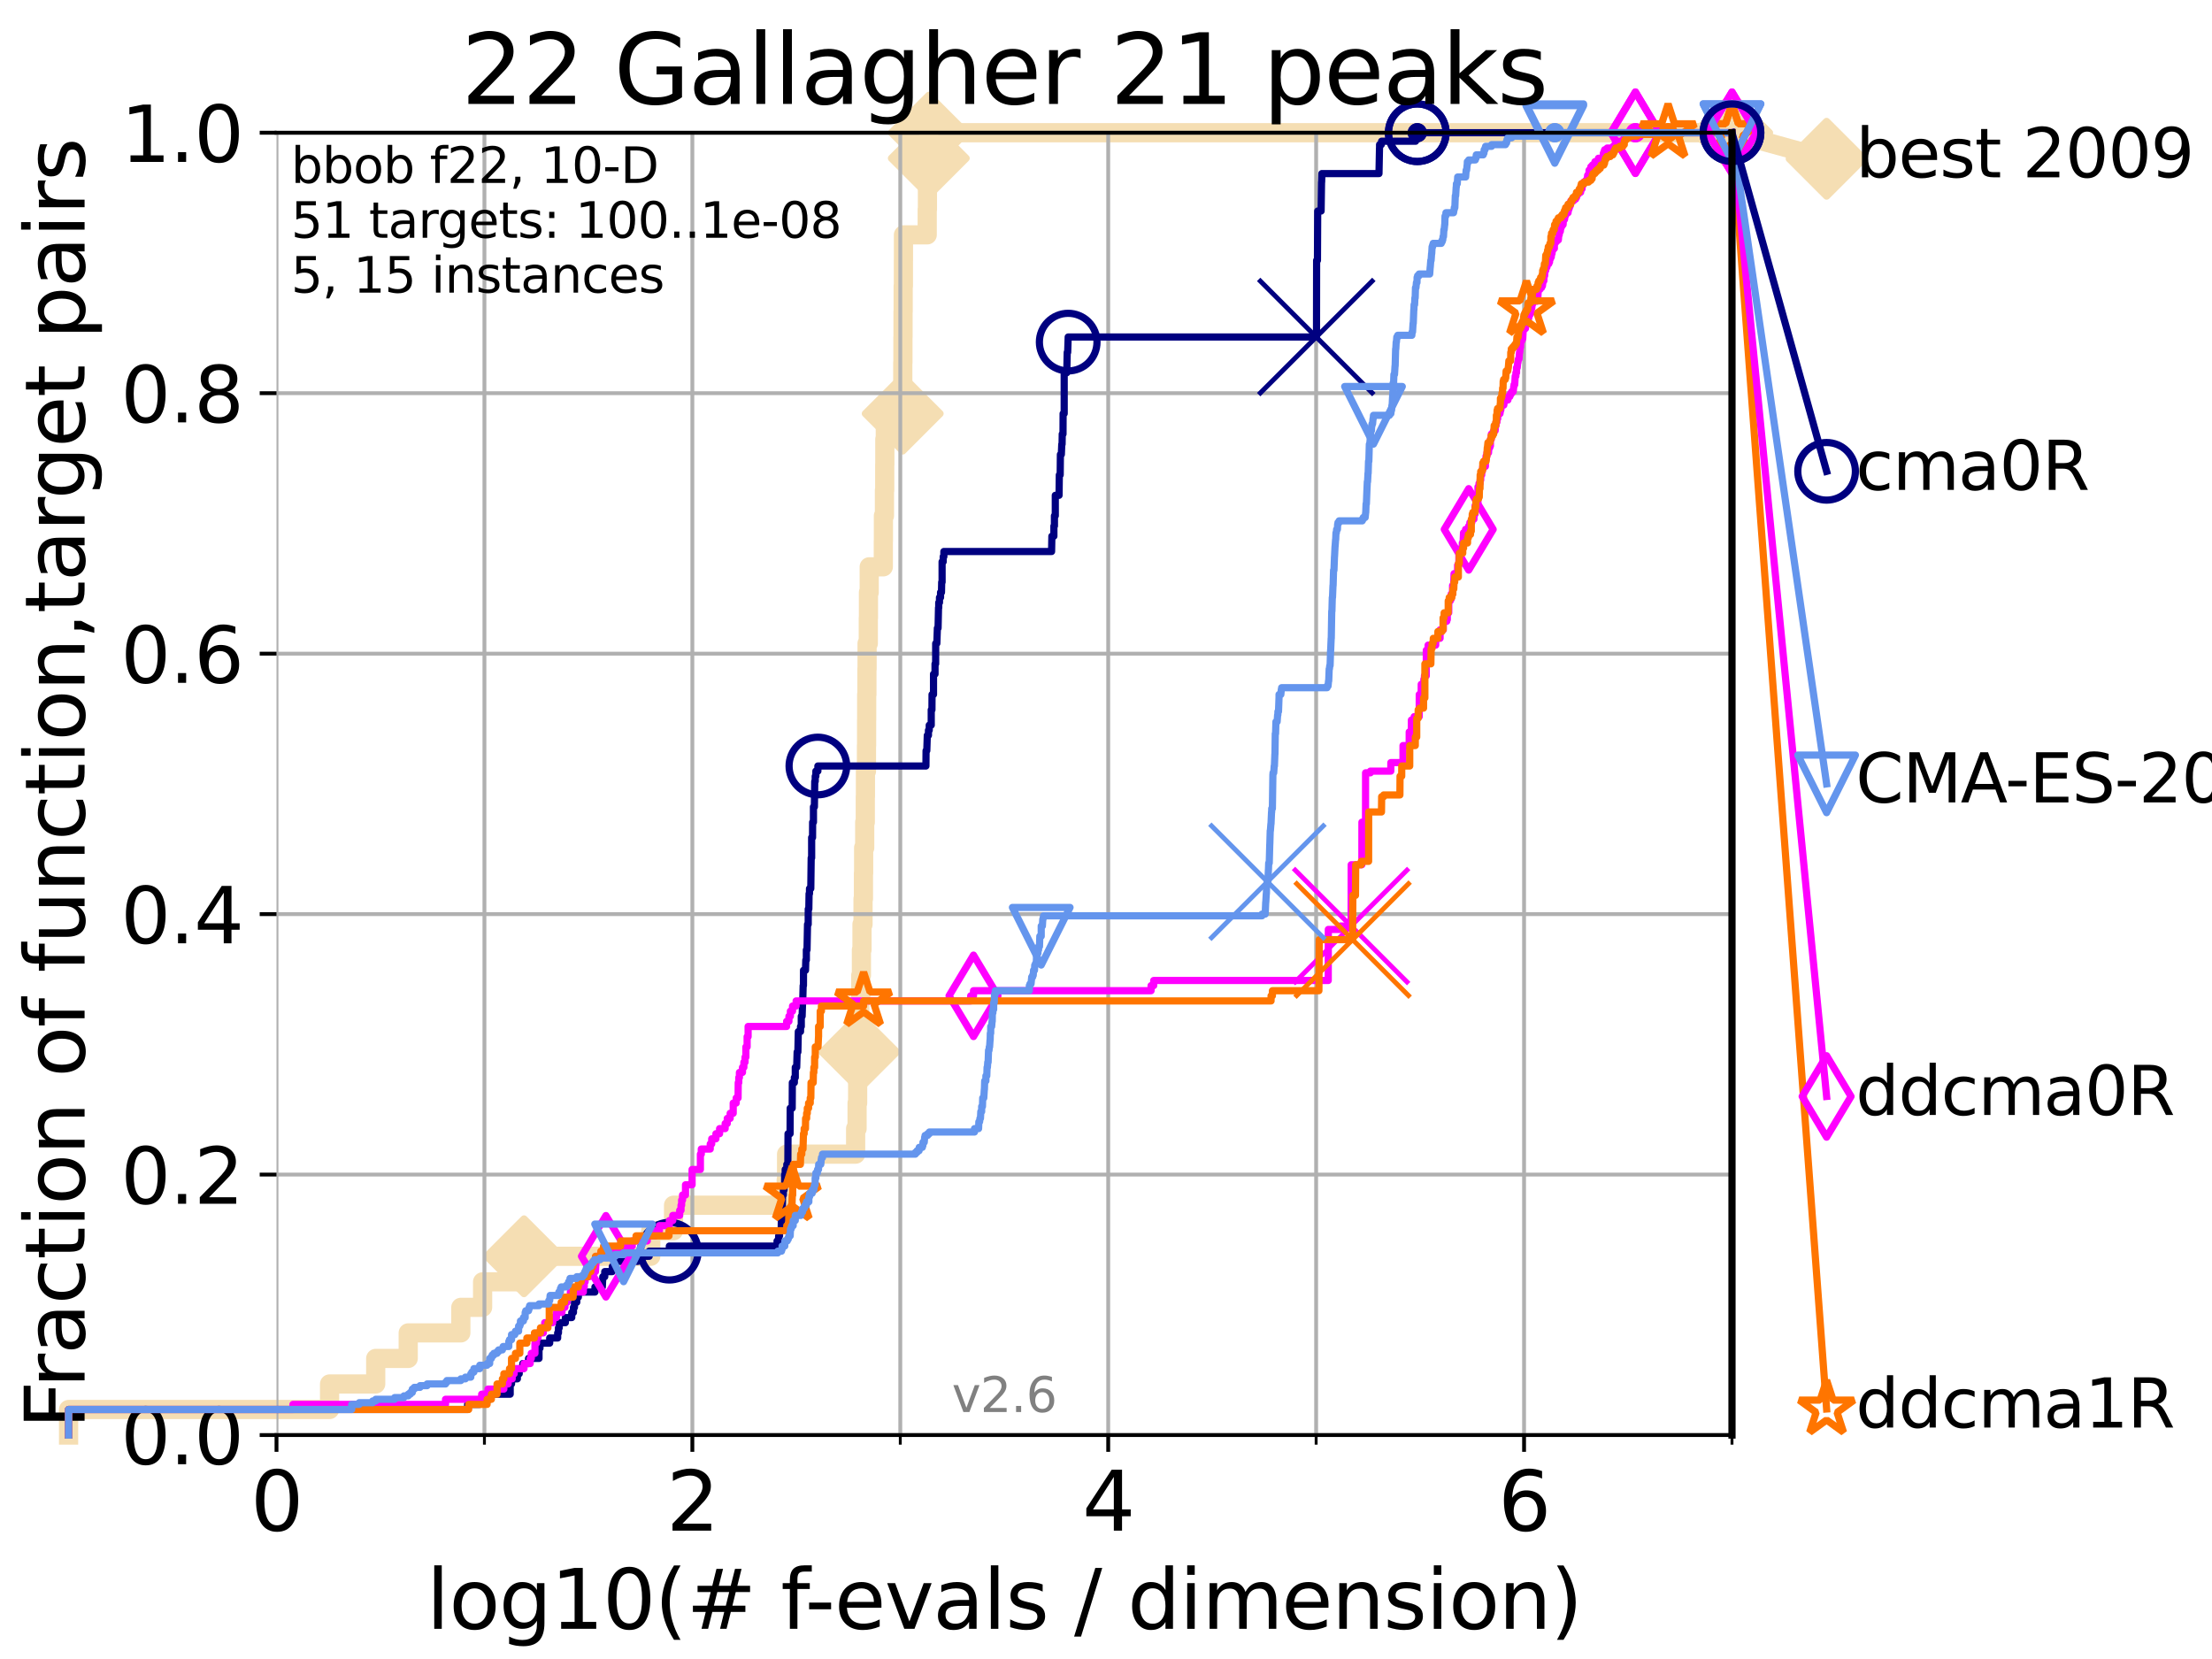 <?xml version="1.0" encoding="utf-8" standalone="no"?>
<!DOCTYPE svg PUBLIC "-//W3C//DTD SVG 1.1//EN"
  "http://www.w3.org/Graphics/SVG/1.1/DTD/svg11.dtd">
<svg xmlns:xlink="http://www.w3.org/1999/xlink" width="460.8pt" height="345.6pt" viewBox="0 0 460.8 345.6" xmlns="http://www.w3.org/2000/svg" version="1.1">
 <defs>
  <style type="text/css">*{stroke-linejoin: round; stroke-linecap: butt}</style>
 </defs>
 <g id="figure_1">
  <g id="patch_1">
   <path d="M 0 345.6 
L 460.8 345.6 
L 460.8 0 
L 0 0 
z
" style="fill: #ffffff"/>
  </g>
  <g id="axes_1">
   <g id="patch_2">
    <path d="M 57.6 298.944 
L 360.806 298.944 
L 360.806 27.648 
L 57.6 27.648 
z
" style="fill: #ffffff"/>
   </g>
   <g id="line2d_1">
    <path d="M 14.285 298.944 
L 14.285 293.624 
L 68.657 293.624 
L 68.657 288.305 
L 78.267 288.305 
L 78.267 282.985 
L 85.039 282.985 
L 85.039 277.666 
L 95.999 277.666 
L 95.999 272.346 
L 100.535 272.346 
L 100.535 267.027 
L 109.159 267.027 
L 109.159 261.707 
L 135.569 261.707 
L 135.569 256.388 
L 140.313 256.388 
L 140.313 251.068 
L 163.786 251.068 
L 163.786 245.749 
L 163.859 245.749 
L 163.859 240.429 
L 178.244 240.429 
L 178.244 235.11 
L 178.547 235.11 
L 178.547 229.79 
L 178.662 229.79 
L 178.662 224.471 
L 178.713 224.471 
L 178.713 219.151 
L 179.012 219.151 
L 179.012 213.832 
L 179.112 213.832 
L 179.112 208.512 
L 179.311 208.512 
L 179.311 203.192 
L 179.448 203.192 
L 179.448 197.873 
L 179.569 197.873 
L 179.569 192.553 
L 179.786 192.553 
L 179.786 187.234 
L 179.871 187.234 
L 179.871 181.914 
L 179.913 181.914 
L 179.913 176.595 
L 180.135 176.595 
L 180.135 171.275 
L 180.257 171.275 
L 180.257 165.956 
L 180.285 165.956 
L 180.285 160.636 
L 180.5 160.636 
L 180.5 155.317 
L 180.527 155.317 
L 180.527 149.997 
L 180.546 149.997 
L 180.546 144.678 
L 180.593 144.678 
L 180.593 139.358 
L 180.631 139.358 
L 180.631 134.039 
L 180.884 134.039 
L 180.884 128.719 
L 180.916 128.719 
L 180.916 123.4 
L 181.074 123.4 
L 181.074 118.08 
L 184.011 118.08 
L 184.011 112.76 
L 184.031 112.76 
L 184.031 107.441 
L 184.246 107.441 
L 184.246 102.121 
L 184.302 102.121 
L 184.302 96.802 
L 184.326 96.802 
L 184.326 91.482 
L 184.426 91.482 
L 184.426 86.163 
L 188.05 86.163 
L 188.05 80.843 
L 188.065 80.843 
L 188.065 75.524 
L 188.098 75.524 
L 188.098 70.204 
L 188.118 70.204 
L 188.118 64.885 
L 188.147 64.885 
L 188.147 59.565 
L 188.195 59.565 
L 188.195 54.246 
L 188.207 54.246 
L 188.207 48.926 
L 193.155 48.926 
L 193.155 43.607 
L 193.202 43.607 
L 193.202 38.287 
L 193.236 38.287 
L 193.236 32.968 
L 193.486 32.968 
L 193.486 27.648 
L 360.806 27.648 
" style="fill: none; stroke: #f5deb3; stroke-width: 4; stroke-linecap: square"/>
   </g>
   <g id="line2d_2">
    <defs>
     <path id="m10f4c73aba" d="M -0 7.778 
L 7.778 0 
L 0 -7.778 
L -7.778 -0 
z
" style="stroke: #f5deb3; stroke-width: 1.5; stroke-linejoin: miter"/>
    </defs>
    <g>
     <use xlink:href="#m10f4c73aba" x="109.159" y="261.707" style="fill: #f5deb3; stroke: #f5deb3; stroke-width: 1.5; stroke-linejoin: miter"/>
     <use xlink:href="#m10f4c73aba" x="179.012" y="219.151" style="fill: #f5deb3; stroke: #f5deb3; stroke-width: 1.5; stroke-linejoin: miter"/>
     <use xlink:href="#m10f4c73aba" x="188.05" y="86.163" style="fill: #f5deb3; stroke: #f5deb3; stroke-width: 1.5; stroke-linejoin: miter"/>
     <use xlink:href="#m10f4c73aba" x="193.486" y="32.968" style="fill: #f5deb3; stroke: #f5deb3; stroke-width: 1.5; stroke-linejoin: miter"/>
     <use xlink:href="#m10f4c73aba" x="193.486" y="27.648" style="fill: #f5deb3; stroke: #f5deb3; stroke-width: 1.5; stroke-linejoin: miter"/>
     <use xlink:href="#m10f4c73aba" x="360.806" y="27.648" style="fill: #f5deb3; stroke: #f5deb3; stroke-width: 1.5; stroke-linejoin: miter"/>
    </g>
   </g>
   <g id="line2d_3">
    <path style="fill: none; stroke: #f5deb3; stroke-width: 4; stroke-linecap: square"/>
    <g/>
   </g>
   <g id="line2d_4">
    <path d="M 360.806 27.648 
L 380.515 33.074 
" style="fill: none; stroke: #f5deb3; stroke-width: 4; stroke-linecap: square"/>
    <g>
     <use xlink:href="#m10f4c73aba" x="360.806" y="27.648" style="fill: #f5deb3; stroke: #f5deb3; stroke-width: 1.5; stroke-linejoin: miter"/>
     <use xlink:href="#m10f4c73aba" x="380.515" y="33.074" style="fill: #f5deb3; stroke: #f5deb3; stroke-width: 1.5; stroke-linejoin: miter"/>
    </g>
   </g>
   <g id="matplotlib.axis_1">
    <g id="xtick_1">
     <g id="line2d_5">
      <path d="M 57.6 298.944 
L 57.6 27.648 
" clip-path="url(#p3c34555936)" style="fill: none; stroke: #b0b0b0; stroke-width: 0.8; stroke-linecap: square"/>
     </g>
     <g id="line2d_6">
      <defs>
       <path id="m64fb564b22" d="M 0 0 
L 0 3.5 
" style="stroke: #000000; stroke-width: 0.8"/>
      </defs>
      <g>
       <use xlink:href="#m64fb564b22" x="57.6" y="298.944" style="stroke: #000000; stroke-width: 0.8"/>
      </g>
     </g>
     <g id="text_1">
      <!-- 0 -->
      <g transform="translate(52.192 318.861)scale(0.17 -0.17)">
       <defs>
        <path id="DejaVuSans-30" d="M 2034 4250 
Q 1547 4250 1301 3770 
Q 1056 3291 1056 2328 
Q 1056 1369 1301 889 
Q 1547 409 2034 409 
Q 2525 409 2770 889 
Q 3016 1369 3016 2328 
Q 3016 3291 2770 3770 
Q 2525 4250 2034 4250 
z
M 2034 4750 
Q 2819 4750 3233 4129 
Q 3647 3509 3647 2328 
Q 3647 1150 3233 529 
Q 2819 -91 2034 -91 
Q 1250 -91 836 529 
Q 422 1150 422 2328 
Q 422 3509 836 4129 
Q 1250 4750 2034 4750 
z
" transform="scale(0.016)"/>
       </defs>
       <use xlink:href="#DejaVuSans-30"/>
      </g>
     </g>
    </g>
    <g id="xtick_2">
     <g id="line2d_7">
      <path d="M 144.23 298.944 
L 144.23 27.648 
" clip-path="url(#p3c34555936)" style="fill: none; stroke: #b0b0b0; stroke-width: 0.8; stroke-linecap: square"/>
     </g>
     <g id="line2d_8">
      <g>
       <use xlink:href="#m64fb564b22" x="144.23" y="298.944" style="stroke: #000000; stroke-width: 0.8"/>
      </g>
     </g>
     <g id="text_2">
      <!-- 2 -->
      <g transform="translate(138.822 318.861)scale(0.17 -0.17)">
       <defs>
        <path id="DejaVuSans-32" d="M 1228 531 
L 3431 531 
L 3431 0 
L 469 0 
L 469 531 
Q 828 903 1448 1529 
Q 2069 2156 2228 2338 
Q 2531 2678 2651 2914 
Q 2772 3150 2772 3378 
Q 2772 3750 2511 3984 
Q 2250 4219 1831 4219 
Q 1534 4219 1204 4116 
Q 875 4013 500 3803 
L 500 4441 
Q 881 4594 1212 4672 
Q 1544 4750 1819 4750 
Q 2544 4750 2975 4387 
Q 3406 4025 3406 3419 
Q 3406 3131 3298 2873 
Q 3191 2616 2906 2266 
Q 2828 2175 2409 1742 
Q 1991 1309 1228 531 
z
" transform="scale(0.016)"/>
       </defs>
       <use xlink:href="#DejaVuSans-32"/>
      </g>
     </g>
    </g>
    <g id="xtick_3">
     <g id="line2d_9">
      <path d="M 230.861 298.944 
L 230.861 27.648 
" clip-path="url(#p3c34555936)" style="fill: none; stroke: #b0b0b0; stroke-width: 0.8; stroke-linecap: square"/>
     </g>
     <g id="line2d_10">
      <g>
       <use xlink:href="#m64fb564b22" x="230.861" y="298.944" style="stroke: #000000; stroke-width: 0.8"/>
      </g>
     </g>
     <g id="text_3">
      <!-- 4 -->
      <g transform="translate(225.453 318.861)scale(0.17 -0.17)">
       <defs>
        <path id="DejaVuSans-34" d="M 2419 4116 
L 825 1625 
L 2419 1625 
L 2419 4116 
z
M 2253 4666 
L 3047 4666 
L 3047 1625 
L 3713 1625 
L 3713 1100 
L 3047 1100 
L 3047 0 
L 2419 0 
L 2419 1100 
L 313 1100 
L 313 1709 
L 2253 4666 
z
" transform="scale(0.016)"/>
       </defs>
       <use xlink:href="#DejaVuSans-34"/>
      </g>
     </g>
    </g>
    <g id="xtick_4">
     <g id="line2d_11">
      <path d="M 317.491 298.944 
L 317.491 27.648 
" clip-path="url(#p3c34555936)" style="fill: none; stroke: #b0b0b0; stroke-width: 0.8; stroke-linecap: square"/>
     </g>
     <g id="line2d_12">
      <g>
       <use xlink:href="#m64fb564b22" x="317.491" y="298.944" style="stroke: #000000; stroke-width: 0.8"/>
      </g>
     </g>
     <g id="text_4">
      <!-- 6 -->
      <g transform="translate(312.083 318.861)scale(0.17 -0.17)">
       <defs>
        <path id="DejaVuSans-36" d="M 2113 2584 
Q 1688 2584 1439 2293 
Q 1191 2003 1191 1497 
Q 1191 994 1439 701 
Q 1688 409 2113 409 
Q 2538 409 2786 701 
Q 3034 994 3034 1497 
Q 3034 2003 2786 2293 
Q 2538 2584 2113 2584 
z
M 3366 4563 
L 3366 3988 
Q 3128 4100 2886 4159 
Q 2644 4219 2406 4219 
Q 1781 4219 1451 3797 
Q 1122 3375 1075 2522 
Q 1259 2794 1537 2939 
Q 1816 3084 2150 3084 
Q 2853 3084 3261 2657 
Q 3669 2231 3669 1497 
Q 3669 778 3244 343 
Q 2819 -91 2113 -91 
Q 1303 -91 875 529 
Q 447 1150 447 2328 
Q 447 3434 972 4092 
Q 1497 4750 2381 4750 
Q 2619 4750 2861 4703 
Q 3103 4656 3366 4563 
z
" transform="scale(0.016)"/>
       </defs>
       <use xlink:href="#DejaVuSans-36"/>
      </g>
     </g>
    </g>
    <g id="xtick_5">
     <g id="line2d_13">
      <path d="M 100.915 298.944 
L 100.915 27.648 
" clip-path="url(#p3c34555936)" style="fill: none; stroke: #b0b0b0; stroke-width: 0.8; stroke-linecap: square"/>
     </g>
     <g id="line2d_14">
      <defs>
       <path id="m0ea29446a0" d="M 0 0 
L 0 2 
" style="stroke: #000000; stroke-width: 0.6"/>
      </defs>
      <g>
       <use xlink:href="#m0ea29446a0" x="100.915" y="298.944" style="stroke: #000000; stroke-width: 0.6"/>
      </g>
     </g>
    </g>
    <g id="xtick_6">
     <g id="line2d_15">
      <path d="M 187.546 298.944 
L 187.546 27.648 
" clip-path="url(#p3c34555936)" style="fill: none; stroke: #b0b0b0; stroke-width: 0.8; stroke-linecap: square"/>
     </g>
     <g id="line2d_16">
      <g>
       <use xlink:href="#m0ea29446a0" x="187.546" y="298.944" style="stroke: #000000; stroke-width: 0.6"/>
      </g>
     </g>
    </g>
    <g id="xtick_7">
     <g id="line2d_17">
      <path d="M 274.176 298.944 
L 274.176 27.648 
" clip-path="url(#p3c34555936)" style="fill: none; stroke: #b0b0b0; stroke-width: 0.8; stroke-linecap: square"/>
     </g>
     <g id="line2d_18">
      <g>
       <use xlink:href="#m0ea29446a0" x="274.176" y="298.944" style="stroke: #000000; stroke-width: 0.6"/>
      </g>
     </g>
    </g>
    <g id="xtick_8">
     <g id="line2d_19">
      <path d="M 360.806 298.944 
L 360.806 27.648 
" clip-path="url(#p3c34555936)" style="fill: none; stroke: #b0b0b0; stroke-width: 0.8; stroke-linecap: square"/>
     </g>
     <g id="line2d_20">
      <g>
       <use xlink:href="#m0ea29446a0" x="360.806" y="298.944" style="stroke: #000000; stroke-width: 0.6"/>
      </g>
     </g>
    </g>
    <g id="text_5">
     <!-- log10(# f-evals / dimension) -->
     <g transform="translate(88.823 339.314)scale(0.17 -0.17)">
      <defs>
       <path id="DejaVuSans-6c" d="M 603 4863 
L 1178 4863 
L 1178 0 
L 603 0 
L 603 4863 
z
" transform="scale(0.016)"/>
       <path id="DejaVuSans-6f" d="M 1959 3097 
Q 1497 3097 1228 2736 
Q 959 2375 959 1747 
Q 959 1119 1226 758 
Q 1494 397 1959 397 
Q 2419 397 2687 759 
Q 2956 1122 2956 1747 
Q 2956 2369 2687 2733 
Q 2419 3097 1959 3097 
z
M 1959 3584 
Q 2709 3584 3137 3096 
Q 3566 2609 3566 1747 
Q 3566 888 3137 398 
Q 2709 -91 1959 -91 
Q 1206 -91 779 398 
Q 353 888 353 1747 
Q 353 2609 779 3096 
Q 1206 3584 1959 3584 
z
" transform="scale(0.016)"/>
       <path id="DejaVuSans-67" d="M 2906 1791 
Q 2906 2416 2648 2759 
Q 2391 3103 1925 3103 
Q 1463 3103 1205 2759 
Q 947 2416 947 1791 
Q 947 1169 1205 825 
Q 1463 481 1925 481 
Q 2391 481 2648 825 
Q 2906 1169 2906 1791 
z
M 3481 434 
Q 3481 -459 3084 -895 
Q 2688 -1331 1869 -1331 
Q 1566 -1331 1297 -1286 
Q 1028 -1241 775 -1147 
L 775 -588 
Q 1028 -725 1275 -790 
Q 1522 -856 1778 -856 
Q 2344 -856 2625 -561 
Q 2906 -266 2906 331 
L 2906 616 
Q 2728 306 2450 153 
Q 2172 0 1784 0 
Q 1141 0 747 490 
Q 353 981 353 1791 
Q 353 2603 747 3093 
Q 1141 3584 1784 3584 
Q 2172 3584 2450 3431 
Q 2728 3278 2906 2969 
L 2906 3500 
L 3481 3500 
L 3481 434 
z
" transform="scale(0.016)"/>
       <path id="DejaVuSans-31" d="M 794 531 
L 1825 531 
L 1825 4091 
L 703 3866 
L 703 4441 
L 1819 4666 
L 2450 4666 
L 2450 531 
L 3481 531 
L 3481 0 
L 794 0 
L 794 531 
z
" transform="scale(0.016)"/>
       <path id="DejaVuSans-28" d="M 1984 4856 
Q 1566 4138 1362 3434 
Q 1159 2731 1159 2009 
Q 1159 1288 1364 580 
Q 1569 -128 1984 -844 
L 1484 -844 
Q 1016 -109 783 600 
Q 550 1309 550 2009 
Q 550 2706 781 3412 
Q 1013 4119 1484 4856 
L 1984 4856 
z
" transform="scale(0.016)"/>
       <path id="DejaVuSans-23" d="M 3272 2816 
L 2363 2816 
L 2100 1772 
L 3016 1772 
L 3272 2816 
z
M 2803 4594 
L 2478 3297 
L 3391 3297 
L 3719 4594 
L 4219 4594 
L 3897 3297 
L 4872 3297 
L 4872 2816 
L 3775 2816 
L 3519 1772 
L 4513 1772 
L 4513 1294 
L 3397 1294 
L 3072 0 
L 2572 0 
L 2894 1294 
L 1978 1294 
L 1656 0 
L 1153 0 
L 1478 1294 
L 494 1294 
L 494 1772 
L 1594 1772 
L 1856 2816 
L 850 2816 
L 850 3297 
L 1978 3297 
L 2297 4594 
L 2803 4594 
z
" transform="scale(0.016)"/>
       <path id="DejaVuSans-20" transform="scale(0.016)"/>
       <path id="DejaVuSans-66" d="M 2375 4863 
L 2375 4384 
L 1825 4384 
Q 1516 4384 1395 4259 
Q 1275 4134 1275 3809 
L 1275 3500 
L 2222 3500 
L 2222 3053 
L 1275 3053 
L 1275 0 
L 697 0 
L 697 3053 
L 147 3053 
L 147 3500 
L 697 3500 
L 697 3744 
Q 697 4328 969 4595 
Q 1241 4863 1831 4863 
L 2375 4863 
z
" transform="scale(0.016)"/>
       <path id="DejaVuSans-2d" d="M 313 2009 
L 1997 2009 
L 1997 1497 
L 313 1497 
L 313 2009 
z
" transform="scale(0.016)"/>
       <path id="DejaVuSans-65" d="M 3597 1894 
L 3597 1613 
L 953 1613 
Q 991 1019 1311 708 
Q 1631 397 2203 397 
Q 2534 397 2845 478 
Q 3156 559 3463 722 
L 3463 178 
Q 3153 47 2828 -22 
Q 2503 -91 2169 -91 
Q 1331 -91 842 396 
Q 353 884 353 1716 
Q 353 2575 817 3079 
Q 1281 3584 2069 3584 
Q 2775 3584 3186 3129 
Q 3597 2675 3597 1894 
z
M 3022 2063 
Q 3016 2534 2758 2815 
Q 2500 3097 2075 3097 
Q 1594 3097 1305 2825 
Q 1016 2553 972 2059 
L 3022 2063 
z
" transform="scale(0.016)"/>
       <path id="DejaVuSans-76" d="M 191 3500 
L 800 3500 
L 1894 563 
L 2988 3500 
L 3597 3500 
L 2284 0 
L 1503 0 
L 191 3500 
z
" transform="scale(0.016)"/>
       <path id="DejaVuSans-61" d="M 2194 1759 
Q 1497 1759 1228 1600 
Q 959 1441 959 1056 
Q 959 750 1161 570 
Q 1363 391 1709 391 
Q 2188 391 2477 730 
Q 2766 1069 2766 1631 
L 2766 1759 
L 2194 1759 
z
M 3341 1997 
L 3341 0 
L 2766 0 
L 2766 531 
Q 2569 213 2275 61 
Q 1981 -91 1556 -91 
Q 1019 -91 701 211 
Q 384 513 384 1019 
Q 384 1609 779 1909 
Q 1175 2209 1959 2209 
L 2766 2209 
L 2766 2266 
Q 2766 2663 2505 2880 
Q 2244 3097 1772 3097 
Q 1472 3097 1187 3025 
Q 903 2953 641 2809 
L 641 3341 
Q 956 3463 1253 3523 
Q 1550 3584 1831 3584 
Q 2591 3584 2966 3190 
Q 3341 2797 3341 1997 
z
" transform="scale(0.016)"/>
       <path id="DejaVuSans-73" d="M 2834 3397 
L 2834 2853 
Q 2591 2978 2328 3040 
Q 2066 3103 1784 3103 
Q 1356 3103 1142 2972 
Q 928 2841 928 2578 
Q 928 2378 1081 2264 
Q 1234 2150 1697 2047 
L 1894 2003 
Q 2506 1872 2764 1633 
Q 3022 1394 3022 966 
Q 3022 478 2636 193 
Q 2250 -91 1575 -91 
Q 1294 -91 989 -36 
Q 684 19 347 128 
L 347 722 
Q 666 556 975 473 
Q 1284 391 1588 391 
Q 1994 391 2212 530 
Q 2431 669 2431 922 
Q 2431 1156 2273 1281 
Q 2116 1406 1581 1522 
L 1381 1569 
Q 847 1681 609 1914 
Q 372 2147 372 2553 
Q 372 3047 722 3315 
Q 1072 3584 1716 3584 
Q 2034 3584 2315 3537 
Q 2597 3491 2834 3397 
z
" transform="scale(0.016)"/>
       <path id="DejaVuSans-2f" d="M 1625 4666 
L 2156 4666 
L 531 -594 
L 0 -594 
L 1625 4666 
z
" transform="scale(0.016)"/>
       <path id="DejaVuSans-64" d="M 2906 2969 
L 2906 4863 
L 3481 4863 
L 3481 0 
L 2906 0 
L 2906 525 
Q 2725 213 2448 61 
Q 2172 -91 1784 -91 
Q 1150 -91 751 415 
Q 353 922 353 1747 
Q 353 2572 751 3078 
Q 1150 3584 1784 3584 
Q 2172 3584 2448 3432 
Q 2725 3281 2906 2969 
z
M 947 1747 
Q 947 1113 1208 752 
Q 1469 391 1925 391 
Q 2381 391 2643 752 
Q 2906 1113 2906 1747 
Q 2906 2381 2643 2742 
Q 2381 3103 1925 3103 
Q 1469 3103 1208 2742 
Q 947 2381 947 1747 
z
" transform="scale(0.016)"/>
       <path id="DejaVuSans-69" d="M 603 3500 
L 1178 3500 
L 1178 0 
L 603 0 
L 603 3500 
z
M 603 4863 
L 1178 4863 
L 1178 4134 
L 603 4134 
L 603 4863 
z
" transform="scale(0.016)"/>
       <path id="DejaVuSans-6d" d="M 3328 2828 
Q 3544 3216 3844 3400 
Q 4144 3584 4550 3584 
Q 5097 3584 5394 3201 
Q 5691 2819 5691 2113 
L 5691 0 
L 5113 0 
L 5113 2094 
Q 5113 2597 4934 2840 
Q 4756 3084 4391 3084 
Q 3944 3084 3684 2787 
Q 3425 2491 3425 1978 
L 3425 0 
L 2847 0 
L 2847 2094 
Q 2847 2600 2669 2842 
Q 2491 3084 2119 3084 
Q 1678 3084 1418 2786 
Q 1159 2488 1159 1978 
L 1159 0 
L 581 0 
L 581 3500 
L 1159 3500 
L 1159 2956 
Q 1356 3278 1631 3431 
Q 1906 3584 2284 3584 
Q 2666 3584 2933 3390 
Q 3200 3197 3328 2828 
z
" transform="scale(0.016)"/>
       <path id="DejaVuSans-6e" d="M 3513 2113 
L 3513 0 
L 2938 0 
L 2938 2094 
Q 2938 2591 2744 2837 
Q 2550 3084 2163 3084 
Q 1697 3084 1428 2787 
Q 1159 2491 1159 1978 
L 1159 0 
L 581 0 
L 581 3500 
L 1159 3500 
L 1159 2956 
Q 1366 3272 1645 3428 
Q 1925 3584 2291 3584 
Q 2894 3584 3203 3211 
Q 3513 2838 3513 2113 
z
" transform="scale(0.016)"/>
       <path id="DejaVuSans-29" d="M 513 4856 
L 1013 4856 
Q 1481 4119 1714 3412 
Q 1947 2706 1947 2009 
Q 1947 1309 1714 600 
Q 1481 -109 1013 -844 
L 513 -844 
Q 928 -128 1133 580 
Q 1338 1288 1338 2009 
Q 1338 2731 1133 3434 
Q 928 4138 513 4856 
z
" transform="scale(0.016)"/>
      </defs>
      <use xlink:href="#DejaVuSans-6c"/>
      <use xlink:href="#DejaVuSans-6f" x="27.783"/>
      <use xlink:href="#DejaVuSans-67" x="88.965"/>
      <use xlink:href="#DejaVuSans-31" x="152.441"/>
      <use xlink:href="#DejaVuSans-30" x="216.064"/>
      <use xlink:href="#DejaVuSans-28" x="279.688"/>
      <use xlink:href="#DejaVuSans-23" x="318.701"/>
      <use xlink:href="#DejaVuSans-20" x="402.49"/>
      <use xlink:href="#DejaVuSans-66" x="434.277"/>
      <use xlink:href="#DejaVuSans-2d" x="463.982"/>
      <use xlink:href="#DejaVuSans-65" x="500.066"/>
      <use xlink:href="#DejaVuSans-76" x="561.59"/>
      <use xlink:href="#DejaVuSans-61" x="620.77"/>
      <use xlink:href="#DejaVuSans-6c" x="682.049"/>
      <use xlink:href="#DejaVuSans-73" x="709.832"/>
      <use xlink:href="#DejaVuSans-20" x="761.932"/>
      <use xlink:href="#DejaVuSans-2f" x="793.719"/>
      <use xlink:href="#DejaVuSans-20" x="827.41"/>
      <use xlink:href="#DejaVuSans-64" x="859.197"/>
      <use xlink:href="#DejaVuSans-69" x="922.674"/>
      <use xlink:href="#DejaVuSans-6d" x="950.457"/>
      <use xlink:href="#DejaVuSans-65" x="1047.869"/>
      <use xlink:href="#DejaVuSans-6e" x="1109.393"/>
      <use xlink:href="#DejaVuSans-73" x="1172.771"/>
      <use xlink:href="#DejaVuSans-69" x="1224.871"/>
      <use xlink:href="#DejaVuSans-6f" x="1252.654"/>
      <use xlink:href="#DejaVuSans-6e" x="1313.836"/>
      <use xlink:href="#DejaVuSans-29" x="1377.215"/>
     </g>
    </g>
   </g>
   <g id="matplotlib.axis_2">
    <g id="ytick_1">
     <g id="line2d_21">
      <path d="M 57.6 298.944 
L 360.806 298.944 
" clip-path="url(#p3c34555936)" style="fill: none; stroke: #b0b0b0; stroke-width: 0.8; stroke-linecap: square"/>
     </g>
     <g id="line2d_22">
      <defs>
       <path id="mad16aec4e7" d="M 0 0 
L -3.5 0 
" style="stroke: #000000; stroke-width: 0.8"/>
      </defs>
      <g>
       <use xlink:href="#mad16aec4e7" x="57.6" y="298.944" style="stroke: #000000; stroke-width: 0.8"/>
      </g>
     </g>
     <g id="text_6">
      <!-- 0.0 -->
      <g transform="translate(25.155 305.023)scale(0.16 -0.16)">
       <defs>
        <path id="DejaVuSans-2e" d="M 684 794 
L 1344 794 
L 1344 0 
L 684 0 
L 684 794 
z
" transform="scale(0.016)"/>
       </defs>
       <use xlink:href="#DejaVuSans-30"/>
       <use xlink:href="#DejaVuSans-2e" x="63.623"/>
       <use xlink:href="#DejaVuSans-30" x="95.41"/>
      </g>
     </g>
    </g>
    <g id="ytick_2">
     <g id="line2d_23">
      <path d="M 57.6 244.685 
L 360.806 244.685 
" clip-path="url(#p3c34555936)" style="fill: none; stroke: #b0b0b0; stroke-width: 0.8; stroke-linecap: square"/>
     </g>
     <g id="line2d_24">
      <g>
       <use xlink:href="#mad16aec4e7" x="57.6" y="244.685" style="stroke: #000000; stroke-width: 0.8"/>
      </g>
     </g>
     <g id="text_7">
      <!-- 0.2 -->
      <g transform="translate(25.155 250.764)scale(0.16 -0.16)">
       <use xlink:href="#DejaVuSans-30"/>
       <use xlink:href="#DejaVuSans-2e" x="63.623"/>
       <use xlink:href="#DejaVuSans-32" x="95.41"/>
      </g>
     </g>
    </g>
    <g id="ytick_3">
     <g id="line2d_25">
      <path d="M 57.6 190.426 
L 360.806 190.426 
" clip-path="url(#p3c34555936)" style="fill: none; stroke: #b0b0b0; stroke-width: 0.8; stroke-linecap: square"/>
     </g>
     <g id="line2d_26">
      <g>
       <use xlink:href="#mad16aec4e7" x="57.6" y="190.426" style="stroke: #000000; stroke-width: 0.8"/>
      </g>
     </g>
     <g id="text_8">
      <!-- 0.4 -->
      <g transform="translate(25.155 196.504)scale(0.16 -0.16)">
       <use xlink:href="#DejaVuSans-30"/>
       <use xlink:href="#DejaVuSans-2e" x="63.623"/>
       <use xlink:href="#DejaVuSans-34" x="95.41"/>
      </g>
     </g>
    </g>
    <g id="ytick_4">
     <g id="line2d_27">
      <path d="M 57.6 136.166 
L 360.806 136.166 
" clip-path="url(#p3c34555936)" style="fill: none; stroke: #b0b0b0; stroke-width: 0.8; stroke-linecap: square"/>
     </g>
     <g id="line2d_28">
      <g>
       <use xlink:href="#mad16aec4e7" x="57.6" y="136.166" style="stroke: #000000; stroke-width: 0.8"/>
      </g>
     </g>
     <g id="text_9">
      <!-- 0.6 -->
      <g transform="translate(25.155 142.245)scale(0.16 -0.16)">
       <use xlink:href="#DejaVuSans-30"/>
       <use xlink:href="#DejaVuSans-2e" x="63.623"/>
       <use xlink:href="#DejaVuSans-36" x="95.41"/>
      </g>
     </g>
    </g>
    <g id="ytick_5">
     <g id="line2d_29">
      <path d="M 57.6 81.907 
L 360.806 81.907 
" clip-path="url(#p3c34555936)" style="fill: none; stroke: #b0b0b0; stroke-width: 0.8; stroke-linecap: square"/>
     </g>
     <g id="line2d_30">
      <g>
       <use xlink:href="#mad16aec4e7" x="57.6" y="81.907" style="stroke: #000000; stroke-width: 0.8"/>
      </g>
     </g>
     <g id="text_10">
      <!-- 0.8 -->
      <g transform="translate(25.155 87.986)scale(0.16 -0.16)">
       <defs>
        <path id="DejaVuSans-38" d="M 2034 2216 
Q 1584 2216 1326 1975 
Q 1069 1734 1069 1313 
Q 1069 891 1326 650 
Q 1584 409 2034 409 
Q 2484 409 2743 651 
Q 3003 894 3003 1313 
Q 3003 1734 2745 1975 
Q 2488 2216 2034 2216 
z
M 1403 2484 
Q 997 2584 770 2862 
Q 544 3141 544 3541 
Q 544 4100 942 4425 
Q 1341 4750 2034 4750 
Q 2731 4750 3128 4425 
Q 3525 4100 3525 3541 
Q 3525 3141 3298 2862 
Q 3072 2584 2669 2484 
Q 3125 2378 3379 2068 
Q 3634 1759 3634 1313 
Q 3634 634 3220 271 
Q 2806 -91 2034 -91 
Q 1263 -91 848 271 
Q 434 634 434 1313 
Q 434 1759 690 2068 
Q 947 2378 1403 2484 
z
M 1172 3481 
Q 1172 3119 1398 2916 
Q 1625 2713 2034 2713 
Q 2441 2713 2670 2916 
Q 2900 3119 2900 3481 
Q 2900 3844 2670 4047 
Q 2441 4250 2034 4250 
Q 1625 4250 1398 4047 
Q 1172 3844 1172 3481 
z
" transform="scale(0.016)"/>
       </defs>
       <use xlink:href="#DejaVuSans-30"/>
       <use xlink:href="#DejaVuSans-2e" x="63.623"/>
       <use xlink:href="#DejaVuSans-38" x="95.41"/>
      </g>
     </g>
    </g>
    <g id="ytick_6">
     <g id="line2d_31">
      <path d="M 57.6 27.648 
L 360.806 27.648 
" clip-path="url(#p3c34555936)" style="fill: none; stroke: #b0b0b0; stroke-width: 0.8; stroke-linecap: square"/>
     </g>
     <g id="line2d_32">
      <g>
       <use xlink:href="#mad16aec4e7" x="57.6" y="27.648" style="stroke: #000000; stroke-width: 0.8"/>
      </g>
     </g>
     <g id="text_11">
      <!-- 1.0 -->
      <g transform="translate(25.155 33.727)scale(0.16 -0.16)">
       <use xlink:href="#DejaVuSans-31"/>
       <use xlink:href="#DejaVuSans-2e" x="63.623"/>
       <use xlink:href="#DejaVuSans-30" x="95.41"/>
      </g>
     </g>
    </g>
    <g id="text_12">
     <!-- Fraction of function,target pairs -->
     <g transform="translate(17.62 297.681)rotate(-90)scale(0.17 -0.17)">
      <defs>
       <path id="DejaVuSans-46" d="M 628 4666 
L 3309 4666 
L 3309 4134 
L 1259 4134 
L 1259 2759 
L 3109 2759 
L 3109 2228 
L 1259 2228 
L 1259 0 
L 628 0 
L 628 4666 
z
" transform="scale(0.016)"/>
       <path id="DejaVuSans-72" d="M 2631 2963 
Q 2534 3019 2420 3045 
Q 2306 3072 2169 3072 
Q 1681 3072 1420 2755 
Q 1159 2438 1159 1844 
L 1159 0 
L 581 0 
L 581 3500 
L 1159 3500 
L 1159 2956 
Q 1341 3275 1631 3429 
Q 1922 3584 2338 3584 
Q 2397 3584 2469 3576 
Q 2541 3569 2628 3553 
L 2631 2963 
z
" transform="scale(0.016)"/>
       <path id="DejaVuSans-63" d="M 3122 3366 
L 3122 2828 
Q 2878 2963 2633 3030 
Q 2388 3097 2138 3097 
Q 1578 3097 1268 2742 
Q 959 2388 959 1747 
Q 959 1106 1268 751 
Q 1578 397 2138 397 
Q 2388 397 2633 464 
Q 2878 531 3122 666 
L 3122 134 
Q 2881 22 2623 -34 
Q 2366 -91 2075 -91 
Q 1284 -91 818 406 
Q 353 903 353 1747 
Q 353 2603 823 3093 
Q 1294 3584 2113 3584 
Q 2378 3584 2631 3529 
Q 2884 3475 3122 3366 
z
" transform="scale(0.016)"/>
       <path id="DejaVuSans-74" d="M 1172 4494 
L 1172 3500 
L 2356 3500 
L 2356 3053 
L 1172 3053 
L 1172 1153 
Q 1172 725 1289 603 
Q 1406 481 1766 481 
L 2356 481 
L 2356 0 
L 1766 0 
Q 1100 0 847 248 
Q 594 497 594 1153 
L 594 3053 
L 172 3053 
L 172 3500 
L 594 3500 
L 594 4494 
L 1172 4494 
z
" transform="scale(0.016)"/>
       <path id="DejaVuSans-75" d="M 544 1381 
L 544 3500 
L 1119 3500 
L 1119 1403 
Q 1119 906 1312 657 
Q 1506 409 1894 409 
Q 2359 409 2629 706 
Q 2900 1003 2900 1516 
L 2900 3500 
L 3475 3500 
L 3475 0 
L 2900 0 
L 2900 538 
Q 2691 219 2414 64 
Q 2138 -91 1772 -91 
Q 1169 -91 856 284 
Q 544 659 544 1381 
z
M 1991 3584 
L 1991 3584 
z
" transform="scale(0.016)"/>
       <path id="DejaVuSans-2c" d="M 750 794 
L 1409 794 
L 1409 256 
L 897 -744 
L 494 -744 
L 750 256 
L 750 794 
z
" transform="scale(0.016)"/>
       <path id="DejaVuSans-70" d="M 1159 525 
L 1159 -1331 
L 581 -1331 
L 581 3500 
L 1159 3500 
L 1159 2969 
Q 1341 3281 1617 3432 
Q 1894 3584 2278 3584 
Q 2916 3584 3314 3078 
Q 3713 2572 3713 1747 
Q 3713 922 3314 415 
Q 2916 -91 2278 -91 
Q 1894 -91 1617 61 
Q 1341 213 1159 525 
z
M 3116 1747 
Q 3116 2381 2855 2742 
Q 2594 3103 2138 3103 
Q 1681 3103 1420 2742 
Q 1159 2381 1159 1747 
Q 1159 1113 1420 752 
Q 1681 391 2138 391 
Q 2594 391 2855 752 
Q 3116 1113 3116 1747 
z
" transform="scale(0.016)"/>
      </defs>
      <use xlink:href="#DejaVuSans-46"/>
      <use xlink:href="#DejaVuSans-72" x="50.27"/>
      <use xlink:href="#DejaVuSans-61" x="91.383"/>
      <use xlink:href="#DejaVuSans-63" x="152.662"/>
      <use xlink:href="#DejaVuSans-74" x="207.643"/>
      <use xlink:href="#DejaVuSans-69" x="246.852"/>
      <use xlink:href="#DejaVuSans-6f" x="274.635"/>
      <use xlink:href="#DejaVuSans-6e" x="335.816"/>
      <use xlink:href="#DejaVuSans-20" x="399.195"/>
      <use xlink:href="#DejaVuSans-6f" x="430.982"/>
      <use xlink:href="#DejaVuSans-66" x="492.164"/>
      <use xlink:href="#DejaVuSans-20" x="527.369"/>
      <use xlink:href="#DejaVuSans-66" x="559.156"/>
      <use xlink:href="#DejaVuSans-75" x="594.361"/>
      <use xlink:href="#DejaVuSans-6e" x="657.74"/>
      <use xlink:href="#DejaVuSans-63" x="721.119"/>
      <use xlink:href="#DejaVuSans-74" x="776.1"/>
      <use xlink:href="#DejaVuSans-69" x="815.309"/>
      <use xlink:href="#DejaVuSans-6f" x="843.092"/>
      <use xlink:href="#DejaVuSans-6e" x="904.273"/>
      <use xlink:href="#DejaVuSans-2c" x="967.652"/>
      <use xlink:href="#DejaVuSans-74" x="999.439"/>
      <use xlink:href="#DejaVuSans-61" x="1038.648"/>
      <use xlink:href="#DejaVuSans-72" x="1099.928"/>
      <use xlink:href="#DejaVuSans-67" x="1139.291"/>
      <use xlink:href="#DejaVuSans-65" x="1202.768"/>
      <use xlink:href="#DejaVuSans-74" x="1264.291"/>
      <use xlink:href="#DejaVuSans-20" x="1303.5"/>
      <use xlink:href="#DejaVuSans-70" x="1335.287"/>
      <use xlink:href="#DejaVuSans-61" x="1398.764"/>
      <use xlink:href="#DejaVuSans-69" x="1460.043"/>
      <use xlink:href="#DejaVuSans-72" x="1487.826"/>
      <use xlink:href="#DejaVuSans-73" x="1528.939"/>
     </g>
    </g>
   </g>
   <g id="line2d_33">
    <defs>
     <path id="md895299542" d="M 0 1.5 
C 0.398 1.5 0.779 1.342 1.061 1.061 
C 1.342 0.779 1.5 0.398 1.5 0 
C 1.5 -0.398 1.342 -0.779 1.061 -1.061 
C 0.779 -1.342 0.398 -1.5 0 -1.5 
C -0.398 -1.5 -0.779 -1.342 -1.061 -1.061 
C -1.342 -0.779 -1.5 -0.398 -1.5 0 
C -1.5 0.398 -1.342 0.779 -1.061 1.061 
C -0.779 1.342 -0.398 1.5 0 1.5 
z
" style="stroke: #f5deb3"/>
    </defs>
    <g>
     <use xlink:href="#md895299542" x="193.486" y="27.648" style="fill: #f5deb3; stroke: #f5deb3"/>
     <use xlink:href="#md895299542" x="193.486" y="27.648" style="fill: #f5deb3; stroke: #f5deb3"/>
    </g>
   </g>
   <g id="line2d_34">
    <defs>
     <path id="m7780f0196b" d="M 0 1.5 
C 0.398 1.5 0.779 1.342 1.061 1.061 
C 1.342 0.779 1.5 0.398 1.5 0 
C 1.5 -0.398 1.342 -0.779 1.061 -1.061 
C 0.779 -1.342 0.398 -1.5 0 -1.5 
C -0.398 -1.5 -0.779 -1.342 -1.061 -1.061 
C -1.342 -0.779 -1.5 -0.398 -1.5 0 
C -1.5 0.398 -1.342 0.779 -1.061 1.061 
C -0.779 1.342 -0.398 1.5 0 1.5 
z
" style="stroke: #000080"/>
    </defs>
    <g>
     <use xlink:href="#m7780f0196b" x="295.244" y="27.648" style="fill: #000080; stroke: #000080"/>
     <use xlink:href="#m7780f0196b" x="295.244" y="27.648" style="fill: #000080; stroke: #000080"/>
    </g>
   </g>
   <g id="line2d_35">
    <path d="M 14.285 298.944 
L 14.285 293.624 
L 97.41 293.624 
L 97.41 292.561 
L 99.95 292.561 
L 99.95 291.497 
L 102.011 291.497 
L 102.011 290.433 
L 106.28 290.433 
L 106.28 288.305 
L 106.561 288.305 
L 106.561 287.241 
L 107.775 287.241 
L 107.775 286.177 
L 108.163 286.177 
L 108.163 285.113 
L 108.915 285.113 
L 108.915 284.049 
L 110.106 284.049 
L 110.106 282.985 
L 112.283 282.985 
L 112.283 280.858 
L 112.488 280.858 
L 112.488 279.794 
L 114.51 279.794 
L 114.51 278.73 
L 116.17 278.73 
L 116.17 277.666 
L 116.337 277.666 
L 116.337 276.602 
L 116.502 276.602 
L 116.502 275.538 
L 117.772 275.538 
L 117.772 274.474 
L 119.106 274.474 
L 119.106 273.41 
L 119.46 273.41 
L 119.46 272.346 
L 119.669 272.346 
L 119.669 271.282 
L 120.149 271.282 
L 120.149 270.219 
L 120.484 270.219 
L 120.484 269.155 
L 123.936 269.155 
L 123.936 268.091 
L 125.476 268.091 
L 125.578 265.963 
L 125.979 265.963 
L 125.979 264.899 
L 127.55 264.899 
L 127.55 263.835 
L 128.09 263.835 
L 128.09 262.771 
L 132.847 262.771 
L 132.847 261.707 
L 135.238 261.707 
L 135.238 260.643 
L 139.435 260.643 
L 139.435 259.579 
L 161.877 259.579 
L 161.877 258.516 
L 162.205 258.516 
L 162.205 257.452 
L 162.392 257.452 
L 162.392 256.388 
L 162.733 256.388 
L 162.768 254.26 
L 162.922 254.26 
L 163.026 248.94 
L 163.185 248.94 
L 163.185 247.877 
L 163.335 247.877 
L 163.335 246.813 
L 163.458 246.813 
L 163.458 244.685 
L 163.572 244.685 
L 163.572 243.621 
L 163.906 243.621 
L 163.906 242.557 
L 164.123 242.557 
L 164.162 236.174 
L 164.587 236.174 
L 164.613 230.854 
L 165.028 230.854 
L 165.059 225.534 
L 165.477 225.534 
L 165.477 224.471 
L 165.671 224.471 
L 165.671 222.343 
L 165.964 222.343 
L 166.058 219.151 
L 166.211 219.151 
L 166.304 214.895 
L 166.764 214.895 
L 166.764 213.832 
L 166.922 213.832 
L 166.922 211.704 
L 167.096 211.704 
L 167.202 208.512 
L 167.229 208.512 
L 167.312 205.32 
L 167.373 205.32 
L 167.389 202.129 
L 167.802 202.129 
L 167.861 200.001 
L 167.979 200.001 
L 167.979 197.873 
L 168.117 197.873 
L 168.222 192.553 
L 168.363 192.553 
L 168.374 189.362 
L 168.493 189.362 
L 168.545 186.17 
L 168.633 186.17 
L 168.633 185.106 
L 168.903 185.106 
L 168.984 178.723 
L 169.08 178.723 
L 169.08 174.467 
L 169.269 174.467 
L 169.284 171.275 
L 169.457 171.275 
L 169.457 168.084 
L 169.653 168.084 
L 169.726 162.764 
L 169.828 162.764 
L 169.828 161.7 
L 169.962 161.7 
L 169.962 160.636 
L 170.379 160.636 
L 170.379 159.572 
L 192.888 159.572 
L 192.915 156.381 
L 193.069 156.381 
L 193.173 153.189 
L 193.414 153.189 
L 193.414 152.125 
L 193.577 152.125 
L 193.577 151.061 
L 193.993 151.061 
L 193.994 147.869 
L 194.141 147.869 
L 194.162 144.678 
L 194.466 144.678 
L 194.469 140.422 
L 194.784 140.422 
L 194.784 138.294 
L 194.913 138.294 
L 194.923 134.039 
L 195.162 134.039 
L 195.272 130.847 
L 195.417 130.847 
L 195.511 126.591 
L 195.555 126.591 
L 195.555 125.527 
L 195.711 125.527 
L 195.711 124.463 
L 195.933 124.463 
L 195.933 123.4 
L 196.129 123.4 
L 196.17 121.272 
L 196.255 121.272 
L 196.255 117.016 
L 196.487 117.016 
L 196.487 115.952 
L 196.625 115.952 
L 196.625 114.888 
L 219.064 114.888 
L 219.124 111.697 
L 219.545 111.697 
L 219.545 109.569 
L 219.658 109.569 
L 219.658 107.441 
L 219.838 107.441 
L 219.838 103.185 
L 220.621 103.185 
L 220.676 98.93 
L 220.856 98.93 
L 220.9 94.674 
L 221.098 94.674 
L 221.185 92.546 
L 221.252 92.546 
L 221.284 90.418 
L 221.444 90.418 
L 221.464 86.163 
L 221.69 86.163 
L 221.69 77.652 
L 222.229 77.652 
L 222.32 73.396 
L 222.416 73.396 
L 222.524 70.204 
L 274.252 70.204 
L 274.275 54.246 
L 274.45 54.246 
L 274.501 43.961 
L 275.21 43.961 
L 275.298 37.932 
L 275.321 37.932 
L 275.37 36.159 
L 287.266 36.159 
L 287.374 30.84 
L 287.388 30.84 
L 287.389 30.13 
L 287.748 30.13 
L 287.809 29.421 
L 294.892 29.421 
L 294.952 28.712 
L 295.228 28.712 
L 295.244 27.648 
L 360.806 27.648 
L 360.806 27.648 
" style="fill: none; stroke: #000080; stroke-width: 1.5; stroke-linecap: square"/>
   </g>
   <g id="line2d_36">
    <defs>
     <path id="m47ba9c14ab" d="M 0 6 
C 1.591 6 3.117 5.368 4.243 4.243 
C 5.368 3.117 6 1.591 6 0 
C 6 -1.591 5.368 -3.117 4.243 -4.243 
C 3.117 -5.368 1.591 -6 0 -6 
C -1.591 -6 -3.117 -5.368 -4.243 -4.243 
C -5.368 -3.117 -6 -1.591 -6 0 
C -6 1.591 -5.368 3.117 -4.243 4.243 
C -3.117 5.368 -1.591 6 0 6 
z
" style="stroke: #000080; stroke-width: 1.5"/>
    </defs>
    <g>
     <use xlink:href="#m47ba9c14ab" x="139.435" y="260.643" style="fill-opacity: 0; stroke: #000080; stroke-width: 1.5"/>
     <use xlink:href="#m47ba9c14ab" x="170.379" y="159.572" style="fill-opacity: 0; stroke: #000080; stroke-width: 1.5"/>
     <use xlink:href="#m47ba9c14ab" x="222.524" y="71.268" style="fill-opacity: 0; stroke: #000080; stroke-width: 1.5"/>
     <use xlink:href="#m47ba9c14ab" x="295.244" y="27.648" style="fill-opacity: 0; stroke: #000080; stroke-width: 1.5"/>
     <use xlink:href="#m47ba9c14ab" x="295.244" y="27.648" style="fill-opacity: 0; stroke: #000080; stroke-width: 1.5"/>
     <use xlink:href="#m47ba9c14ab" x="360.806" y="27.648" style="fill-opacity: 0; stroke: #000080; stroke-width: 1.5"/>
    </g>
   </g>
   <g id="line2d_37">
    <path style="fill: none; stroke: #000080; stroke-width: 1.5; stroke-linecap: square"/>
    <g/>
   </g>
   <g id="line2d_38">
    <path d="M 274.201 70.204 
" clip-path="url(#p3c34555936)" style="fill: none; stroke: #000080; stroke-width: 1.5; stroke-linecap: square"/>
    <defs>
     <path id="m1bb652d254" d="M -12 12 
L 12 -12 
M -12 -12 
L 12 12 
" style="stroke: #000080"/>
    </defs>
    <g clip-path="url(#p3c34555936)">
     <use xlink:href="#m1bb652d254" x="274.201" y="70.204" style="fill: #000080; stroke: #000080"/>
    </g>
   </g>
   <g id="line2d_39">
    <defs>
     <path id="m9ee0658dfd" d="M 0 1.5 
C 0.398 1.5 0.779 1.342 1.061 1.061 
C 1.342 0.779 1.5 0.398 1.5 0 
C 1.5 -0.398 1.342 -0.779 1.061 -1.061 
C 0.779 -1.342 0.398 -1.5 0 -1.5 
C -0.398 -1.5 -0.779 -1.342 -1.061 -1.061 
C -1.342 -0.779 -1.5 -0.398 -1.5 0 
C -1.5 0.398 -1.342 0.779 -1.061 1.061 
C -0.779 1.342 -0.398 1.5 0 1.5 
z
" style="stroke: #ff00ff"/>
    </defs>
    <g>
     <use xlink:href="#m9ee0658dfd" x="340.683" y="27.648" style="fill: #ff00ff; stroke: #ff00ff"/>
     <use xlink:href="#m9ee0658dfd" x="340.683" y="27.648" style="fill: #ff00ff; stroke: #ff00ff"/>
    </g>
   </g>
   <g id="line2d_40">
    <path d="M 14.285 298.944 
L 14.285 293.624 
L 61.03 293.624 
L 61.03 292.561 
L 92.812 292.561 
L 92.812 291.497 
L 100.342 291.497 
L 100.342 290.433 
L 101.653 290.433 
L 101.653 289.369 
L 104.962 289.369 
L 104.962 288.305 
L 105.851 288.305 
L 105.851 287.241 
L 106.699 287.241 
L 106.699 286.177 
L 107.11 286.177 
L 107.11 285.113 
L 109.159 285.113 
L 109.159 284.049 
L 110.449 284.049 
L 110.449 282.985 
L 110.675 282.985 
L 110.675 281.922 
L 111.442 281.922 
L 111.442 279.794 
L 111.762 279.794 
L 111.762 278.73 
L 112.077 278.73 
L 112.077 277.666 
L 113.186 277.666 
L 113.186 276.602 
L 113.478 276.602 
L 113.478 275.538 
L 115.139 275.538 
L 115.139 274.474 
L 115.918 274.474 
L 115.918 273.41 
L 117.068 273.41 
L 117.068 272.346 
L 117.695 272.346 
L 117.695 271.282 
L 118.152 271.282 
L 118.152 270.219 
L 118.817 270.219 
L 118.817 269.155 
L 121.519 269.155 
L 121.519 268.091 
L 121.707 268.091 
L 121.707 267.027 
L 121.893 267.027 
L 121.893 265.963 
L 122.737 265.963 
L 122.737 264.899 
L 124.047 264.899 
L 124.156 262.771 
L 124.374 262.771 
L 124.374 261.707 
L 126.226 261.707 
L 126.226 260.643 
L 130.541 260.643 
L 130.541 259.579 
L 131.711 259.579 
L 131.711 258.516 
L 134.839 258.516 
L 134.839 257.452 
L 136.528 257.452 
L 136.528 256.388 
L 137.359 256.388 
L 137.359 255.324 
L 139.435 255.324 
L 139.435 254.26 
L 140.15 254.26 
L 140.15 253.196 
L 141.589 253.196 
L 141.589 252.132 
L 141.868 252.132 
L 141.868 251.068 
L 141.996 251.068 
L 141.996 250.004 
L 142.186 250.004 
L 142.186 248.94 
L 142.804 248.94 
L 142.804 246.813 
L 144.174 246.813 
L 144.174 243.621 
L 145.903 243.621 
L 145.903 240.429 
L 146.092 240.429 
L 146.092 239.365 
L 147.956 239.365 
L 147.956 238.301 
L 148.262 238.301 
L 148.262 237.237 
L 149.137 237.237 
L 149.137 236.174 
L 149.904 236.174 
L 149.904 235.11 
L 151.064 235.11 
L 151.064 234.046 
L 151.503 234.046 
L 151.503 232.982 
L 152.107 232.982 
L 152.107 231.918 
L 152.74 231.918 
L 152.74 229.79 
L 153.364 229.79 
L 153.364 228.726 
L 153.753 228.726 
L 153.787 225.534 
L 153.9 225.534 
L 153.9 224.471 
L 154.034 224.471 
L 154.034 223.407 
L 154.671 223.407 
L 154.671 222.343 
L 154.961 222.343 
L 154.961 221.279 
L 155.204 221.279 
L 155.204 220.215 
L 155.381 220.215 
L 155.381 218.087 
L 155.64 218.087 
L 155.64 215.959 
L 155.844 215.959 
L 155.844 213.832 
L 163.866 213.832 
L 163.866 212.768 
L 164.35 212.768 
L 164.35 211.704 
L 164.651 211.704 
L 164.651 210.64 
L 165.097 210.64 
L 165.097 209.576 
L 165.845 209.576 
L 165.845 208.512 
L 202.212 208.512 
L 202.212 207.448 
L 202.799 207.448 
L 202.799 206.384 
L 239.79 206.384 
L 239.79 205.32 
L 240.335 205.32 
L 240.335 204.256 
L 276.695 204.256 
L 276.715 193.617 
L 279.161 193.617 
L 279.229 192.908 
L 281.463 192.908 
L 281.479 180.141 
L 283.701 180.141 
L 283.712 171.275 
L 284.463 171.275 
L 284.475 160.991 
L 285.48 160.991 
L 285.48 160.636 
L 289.732 160.636 
L 289.738 158.863 
L 292.265 158.863 
L 292.273 155.317 
L 293.557 155.317 
L 293.564 152.48 
L 294.013 152.48 
L 294.018 149.997 
L 294.506 149.997 
L 294.601 149.288 
L 295.65 149.288 
L 295.656 144.678 
L 296.059 144.678 
L 296.065 142.55 
L 296.587 142.55 
L 296.614 141.486 
L 296.739 141.486 
L 296.739 140.777 
L 297.12 140.777 
L 297.126 135.457 
L 297.499 135.457 
L 297.503 134.393 
L 299.083 134.393 
L 299.088 132.975 
L 299.992 132.975 
L 299.995 131.202 
L 300.666 131.202 
L 300.669 129.428 
L 301.387 129.428 
L 301.387 129.074 
L 301.501 129.074 
L 301.505 127.655 
L 301.801 127.655 
L 301.806 125.173 
L 302.124 125.173 
L 302.124 124.818 
L 302.303 124.818 
L 302.307 123.754 
L 302.59 123.754 
L 302.594 121.981 
L 302.813 121.981 
L 302.903 119.499 
L 303.644 119.499 
L 303.648 117.725 
L 303.912 117.725 
L 303.916 115.598 
L 304.081 115.598 
L 304.178 114.534 
L 304.36 114.534 
L 304.36 114.179 
L 304.619 114.179 
L 304.621 113.115 
L 304.777 113.115 
L 304.876 110.987 
L 305.304 110.987 
L 305.305 110.278 
L 305.959 110.278 
L 305.96 109.569 
L 306.198 109.569 
L 306.198 108.859 
L 306.595 108.859 
L 306.597 108.15 
L 307.049 108.15 
L 307.072 107.086 
L 307.295 107.086 
L 307.297 105.313 
L 307.67 105.313 
L 307.671 104.604 
L 307.886 104.604 
L 307.889 101.412 
L 308.101 101.412 
L 308.103 100.703 
L 308.333 100.703 
L 308.335 99.994 
L 308.459 99.994 
L 308.463 98.93 
L 308.668 98.93 
L 308.67 98.22 
L 308.795 98.22 
L 308.895 97.157 
L 309.437 97.157 
L 309.439 95.738 
L 309.559 95.738 
L 309.562 95.029 
L 309.756 95.029 
L 309.757 94.319 
L 310.086 94.319 
L 310.16 93.256 
L 310.349 93.256 
L 310.349 92.901 
L 310.482 92.901 
L 310.485 91.482 
L 310.669 91.482 
L 310.671 90.418 
L 310.984 90.418 
L 310.984 90.064 
L 311.165 90.064 
L 311.165 89.709 
L 311.471 89.709 
L 311.542 88.645 
L 311.648 88.645 
L 311.649 87.936 
L 311.84 87.936 
L 311.842 87.227 
L 311.997 87.227 
L 312.014 86.163 
L 312.477 86.163 
L 312.58 85.454 
L 312.644 85.454 
L 312.748 84.39 
L 313.271 84.39 
L 313.37 83.68 
L 313.429 83.68 
L 313.429 83.326 
L 314.126 83.326 
L 314.17 82.616 
L 314.525 82.616 
L 314.525 82.262 
L 314.692 82.262 
L 314.692 81.907 
L 314.944 81.907 
L 314.944 81.553 
L 315.238 81.553 
L 315.34 80.489 
L 315.397 80.489 
L 315.397 80.134 
L 315.543 80.134 
L 315.643 78.361 
L 315.784 78.361 
L 315.785 77.652 
L 315.925 77.652 
L 315.926 76.588 
L 316.066 76.588 
L 316.164 75.524 
L 316.217 75.524 
L 316.302 74.814 
L 316.439 74.814 
L 316.537 73.396 
L 316.588 73.396 
L 316.684 72.332 
L 316.754 72.332 
L 316.818 70.914 
L 317.085 70.914 
L 317.085 70.559 
L 317.216 70.559 
L 317.308 68.786 
L 317.438 68.786 
L 317.438 68.431 
L 317.785 68.431 
L 317.787 67.722 
L 318.002 67.722 
L 318.003 66.658 
L 318.339 66.658 
L 318.339 66.303 
L 318.461 66.303 
L 318.501 65.594 
L 318.719 65.594 
L 318.719 65.239 
L 318.925 65.239 
L 319.031 64.175 
L 319.105 64.175 
L 319.149 63.466 
L 319.235 63.466 
L 319.245 62.757 
L 320.142 62.757 
L 320.142 62.402 
L 320.332 62.402 
L 320.443 60.629 
L 320.47 60.629 
L 320.47 60.274 
L 320.817 60.274 
L 320.817 59.92 
L 321.139 59.92 
L 321.139 59.565 
L 321.32 59.565 
L 321.394 58.856 
L 321.435 58.856 
L 321.435 58.501 
L 321.613 58.501 
L 321.667 57.437 
L 321.779 57.437 
L 321.819 56.373 
L 321.993 56.373 
L 322.096 55.664 
L 322.257 55.664 
L 322.259 54.955 
L 322.644 54.955 
L 322.644 54.6 
L 322.801 54.6 
L 322.802 53.891 
L 322.996 53.891 
L 322.996 53.536 
L 323.162 53.536 
L 323.207 52.827 
L 323.322 52.827 
L 323.35 52.118 
L 323.513 52.118 
L 323.513 51.763 
L 323.799 51.763 
L 323.808 50.699 
L 323.956 50.699 
L 323.956 50.345 
L 324.247 50.345 
L 324.247 49.99 
L 324.632 49.99 
L 324.721 48.926 
L 324.816 48.926 
L 324.87 48.217 
L 325.045 48.217 
L 325.113 47.508 
L 325.191 47.508 
L 325.191 47.153 
L 325.362 47.153 
L 325.362 46.798 
L 325.623 46.798 
L 325.691 45.734 
L 325.915 45.734 
L 326.018 45.025 
L 326.08 45.025 
L 326.08 44.67 
L 326.262 44.67 
L 326.262 44.316 
L 326.654 44.316 
L 326.734 43.607 
L 326.835 43.607 
L 326.835 43.252 
L 326.953 43.252 
L 326.953 42.897 
L 327.109 42.897 
L 327.11 42.188 
L 327.234 42.188 
L 327.234 41.833 
L 327.804 41.833 
L 327.804 41.479 
L 328.231 41.479 
L 328.231 41.124 
L 328.428 41.124 
L 328.48 40.415 
L 328.823 40.415 
L 328.823 40.06 
L 329.27 40.06 
L 329.339 39.351 
L 329.566 39.351 
L 329.573 38.642 
L 329.735 38.642 
L 329.735 38.287 
L 329.922 38.287 
L 329.922 37.932 
L 330.347 37.932 
L 330.347 37.578 
L 330.626 37.578 
L 330.736 36.514 
L 330.995 36.514 
L 331.034 35.45 
L 331.395 35.45 
L 331.401 34.741 
L 331.727 34.741 
L 331.727 34.386 
L 332.117 34.386 
L 332.117 34.031 
L 332.26 34.031 
L 332.26 33.677 
L 332.919 33.677 
L 332.984 32.968 
L 333.942 32.968 
L 334.016 31.904 
L 334.149 31.904 
L 334.149 31.549 
L 334.277 31.549 
L 334.277 31.194 
L 334.805 31.194 
L 334.805 30.84 
L 336.039 30.84 
L 336.039 30.485 
L 336.394 30.485 
L 336.394 30.13 
L 336.507 30.13 
L 336.507 29.776 
L 337.263 29.776 
L 337.263 29.421 
L 338.133 29.421 
L 338.133 29.067 
L 338.392 29.067 
L 338.392 28.712 
L 338.531 28.712 
L 338.531 28.357 
L 339.257 28.357 
L 339.257 28.003 
L 340.683 28.003 
L 340.683 27.648 
L 360.806 27.648 
L 360.806 27.648 
" style="fill: none; stroke: #ff00ff; stroke-width: 1.5; stroke-linecap: square"/>
   </g>
   <g id="line2d_41">
    <defs>
     <path id="m460a82e37c" d="M -0 8.485 
L 5.091 0 
L 0 -8.485 
L -5.091 -0 
z
" style="stroke: #ff00ff; stroke-width: 1.5; stroke-linejoin: miter"/>
    </defs>
    <g>
     <use xlink:href="#m460a82e37c" x="126.226" y="261.707" style="fill-opacity: 0; stroke: #ff00ff; stroke-width: 1.5; stroke-linejoin: miter"/>
     <use xlink:href="#m460a82e37c" x="202.799" y="207.448" style="fill-opacity: 0; stroke: #ff00ff; stroke-width: 1.5; stroke-linejoin: miter"/>
     <use xlink:href="#m460a82e37c" x="305.959" y="110.278" style="fill-opacity: 0; stroke: #ff00ff; stroke-width: 1.5; stroke-linejoin: miter"/>
     <use xlink:href="#m460a82e37c" x="340.683" y="27.648" style="fill-opacity: 0; stroke: #ff00ff; stroke-width: 1.5; stroke-linejoin: miter"/>
     <use xlink:href="#m460a82e37c" x="340.683" y="27.648" style="fill-opacity: 0; stroke: #ff00ff; stroke-width: 1.5; stroke-linejoin: miter"/>
     <use xlink:href="#m460a82e37c" x="360.806" y="27.648" style="fill-opacity: 0; stroke: #ff00ff; stroke-width: 1.5; stroke-linejoin: miter"/>
    </g>
   </g>
   <g id="line2d_42">
    <path style="fill: none; stroke: #ff00ff; stroke-width: 1.5; stroke-linecap: square"/>
    <g/>
   </g>
   <g id="line2d_43">
    <path d="M 281.455 192.908 
" clip-path="url(#p3c34555936)" style="fill: none; stroke: #ff00ff; stroke-width: 1.5; stroke-linecap: square"/>
    <defs>
     <path id="m15a47169c8" d="M -12 12 
L 12 -12 
M -12 -12 
L 12 12 
" style="stroke: #ff00ff"/>
    </defs>
    <g clip-path="url(#p3c34555936)">
     <use xlink:href="#m15a47169c8" x="281.455" y="192.908" style="fill: #ff00ff; stroke: #ff00ff"/>
    </g>
   </g>
   <g id="line2d_44">
    <defs>
     <path id="m0d8af082f8" d="M 0 1.5 
C 0.398 1.5 0.779 1.342 1.061 1.061 
C 1.342 0.779 1.5 0.398 1.5 0 
C 1.5 -0.398 1.342 -0.779 1.061 -1.061 
C 0.779 -1.342 0.398 -1.5 0 -1.5 
C -0.398 -1.5 -0.779 -1.342 -1.061 -1.061 
C -1.342 -0.779 -1.5 -0.398 -1.5 0 
C -1.5 0.398 -1.342 0.779 -1.061 1.061 
C -0.779 1.342 -0.398 1.5 0 1.5 
z
" style="stroke: #ff7500"/>
    </defs>
    <g>
     <use xlink:href="#m0d8af082f8" x="347.492" y="27.648" style="fill: #ff7500; stroke: #ff7500"/>
     <use xlink:href="#m0d8af082f8" x="347.492" y="27.648" style="fill: #ff7500; stroke: #ff7500"/>
    </g>
   </g>
   <g id="line2d_45">
    <path d="M 14.285 298.944 
L 14.285 293.624 
L 97.635 293.624 
L 97.635 292.561 
L 101.471 292.561 
L 101.471 291.497 
L 102.363 291.497 
L 102.363 290.433 
L 103.544 290.433 
L 103.544 288.305 
L 104.656 288.305 
L 104.656 287.241 
L 104.962 287.241 
L 104.962 286.177 
L 106.138 286.177 
L 106.138 285.113 
L 106.561 285.113 
L 106.561 282.985 
L 107.379 282.985 
L 107.379 281.922 
L 108.29 281.922 
L 108.29 279.794 
L 109.757 279.794 
L 109.757 278.73 
L 111.335 278.73 
L 111.335 277.666 
L 112.589 277.666 
L 112.589 276.602 
L 114.142 276.602 
L 114.142 275.538 
L 114.419 275.538 
L 114.419 272.346 
L 116.908 272.346 
L 116.908 271.282 
L 117.618 271.282 
L 117.618 270.219 
L 119.39 270.219 
L 119.46 268.091 
L 120.484 268.091 
L 120.484 267.027 
L 121.073 267.027 
L 121.073 265.963 
L 122.44 265.963 
L 122.44 264.899 
L 123.088 264.899 
L 123.088 263.835 
L 123.545 263.835 
L 123.545 262.771 
L 124.047 262.771 
L 124.047 261.707 
L 125.168 261.707 
L 125.168 260.643 
L 125.729 260.643 
L 125.729 259.579 
L 129.293 259.579 
L 129.293 258.516 
L 132.499 258.516 
L 132.499 257.452 
L 139.363 257.452 
L 139.363 256.388 
L 163.892 256.388 
L 163.892 255.324 
L 164.298 255.324 
L 164.311 253.196 
L 164.562 253.196 
L 164.562 252.132 
L 164.84 252.132 
L 164.84 251.068 
L 164.966 251.068 
L 165.041 248.94 
L 165.134 248.94 
L 165.134 243.621 
L 165.263 243.621 
L 165.263 242.557 
L 166.735 242.557 
L 166.792 240.429 
L 167.029 240.429 
L 167.029 239.365 
L 167.279 239.365 
L 167.378 236.174 
L 167.521 236.174 
L 167.521 235.11 
L 167.791 235.11 
L 167.818 232.982 
L 168.037 232.982 
L 168.037 231.918 
L 168.175 231.918 
L 168.175 230.854 
L 168.441 230.854 
L 168.441 229.79 
L 168.786 229.79 
L 168.786 228.726 
L 168.913 228.726 
L 168.954 225.534 
L 169.403 225.534 
L 169.448 223.407 
L 169.541 223.407 
L 169.541 222.343 
L 169.697 222.343 
L 169.702 220.215 
L 169.837 220.215 
L 169.837 218.087 
L 170.412 218.087 
L 170.515 215.959 
L 170.524 215.959 
L 170.524 213.832 
L 170.865 213.832 
L 170.865 210.64 
L 171.114 210.64 
L 171.114 209.576 
L 179.905 209.576 
L 179.905 208.512 
L 264.786 208.512 
L 264.786 207.448 
L 265.066 207.448 
L 265.066 206.384 
L 274.752 206.384 
L 274.823 195.745 
L 281.773 195.745 
L 281.821 186.525 
L 282.373 186.525 
L 282.419 180.141 
L 283.562 180.141 
L 283.562 179.432 
L 285.106 179.432 
L 285.118 169.147 
L 287.789 169.147 
L 287.824 165.956 
L 288.253 165.956 
L 288.253 165.601 
L 291.626 165.601 
L 291.654 161.7 
L 292.002 161.7 
L 292.011 159.572 
L 293.669 159.572 
L 293.678 155.317 
L 294.83 155.317 
L 294.834 153.544 
L 295.129 153.544 
L 295.135 149.643 
L 295.425 149.643 
L 295.432 147.869 
L 295.726 147.869 
L 295.726 147.515 
L 296.551 147.515 
L 296.556 145.387 
L 296.825 145.387 
L 296.832 138.294 
L 298.077 138.294 
L 298.135 135.102 
L 298.313 135.102 
L 298.33 134.039 
L 298.532 134.039 
L 298.579 132.975 
L 299.534 132.975 
L 299.538 131.556 
L 300.392 131.556 
L 300.392 131.202 
L 300.613 131.202 
L 300.617 128.719 
L 300.835 128.719 
L 300.839 127.655 
L 301.685 127.655 
L 301.69 125.173 
L 301.894 125.173 
L 301.898 124.463 
L 302.448 124.463 
L 302.448 123.754 
L 302.651 123.754 
L 302.654 122.69 
L 302.85 122.69 
L 302.902 121.272 
L 303.041 121.272 
L 303.052 120.208 
L 303.804 120.208 
L 303.809 117.371 
L 303.993 117.371 
L 304 115.243 
L 304.716 115.243 
L 304.716 114.179 
L 304.893 114.179 
L 304.895 113.115 
L 305.714 113.115 
L 305.717 112.051 
L 305.886 112.051 
L 305.886 111.342 
L 306.333 111.342 
L 306.336 110.633 
L 306.498 110.633 
L 306.5 108.15 
L 306.661 108.15 
L 306.702 107.086 
L 306.823 107.086 
L 306.823 106.732 
L 307.289 106.732 
L 307.291 105.668 
L 307.443 105.668 
L 307.446 104.249 
L 307.604 104.249 
L 307.604 103.895 
L 308.008 103.895 
L 308.008 103.54 
L 308.159 103.54 
L 308.199 101.767 
L 308.311 101.767 
L 308.347 98.93 
L 308.456 98.93 
L 308.459 98.22 
L 308.74 98.22 
L 308.74 97.866 
L 308.883 97.866 
L 308.886 96.447 
L 309.062 96.447 
L 309.062 96.093 
L 309.582 96.093 
L 309.69 95.029 
L 309.719 95.029 
L 309.829 93.256 
L 309.857 93.256 
L 309.967 92.192 
L 310.39 92.192 
L 310.493 91.482 
L 310.623 91.482 
L 310.626 90.773 
L 310.975 90.773 
L 310.975 90.418 
L 311.163 90.418 
L 311.263 88.645 
L 311.598 88.645 
L 311.6 87.936 
L 311.723 87.936 
L 311.725 86.517 
L 311.846 86.517 
L 311.879 85.454 
L 311.972 85.454 
L 311.972 85.099 
L 312.445 85.099 
L 312.537 84.035 
L 312.564 84.035 
L 312.565 82.971 
L 312.763 82.971 
L 312.763 82.616 
L 312.881 82.616 
L 312.881 81.907 
L 312.996 81.907 
L 313.025 80.843 
L 313.112 80.843 
L 313.139 79.425 
L 313.23 79.425 
L 313.23 79.07 
L 313.559 79.07 
L 313.559 78.715 
L 313.67 78.715 
L 313.75 77.297 
L 314.081 77.297 
L 314.189 76.588 
L 314.214 76.588 
L 314.323 75.169 
L 314.694 75.169 
L 314.72 73.396 
L 314.823 73.396 
L 314.825 72.687 
L 315.105 72.687 
L 315.105 72.332 
L 315.411 72.332 
L 315.411 71.977 
L 315.686 71.977 
L 315.686 71.623 
L 315.908 71.623 
L 316.008 70.204 
L 316.274 70.204 
L 316.369 69.14 
L 316.391 69.14 
L 316.467 68.431 
L 316.744 68.431 
L 316.744 68.076 
L 316.934 68.076 
L 316.937 67.367 
L 317.084 67.367 
L 317.084 67.013 
L 317.299 67.013 
L 317.394 65.949 
L 317.462 65.949 
L 317.462 65.594 
L 317.617 65.594 
L 317.617 65.239 
L 317.819 65.239 
L 317.819 64.885 
L 317.996 64.885 
L 317.996 64.53 
L 318.235 64.53 
L 318.324 63.112 
L 318.813 63.112 
L 318.919 62.048 
L 319.162 62.048 
L 319.248 60.984 
L 319.31 60.984 
L 319.328 60.274 
L 320.091 60.274 
L 320.187 59.565 
L 320.4 59.565 
L 320.418 58.856 
L 320.558 58.856 
L 320.558 58.501 
L 320.839 58.501 
L 320.935 57.792 
L 321.214 57.792 
L 321.288 57.083 
L 321.345 57.083 
L 321.362 56.373 
L 321.486 56.373 
L 321.486 56.019 
L 321.652 56.019 
L 321.727 54.955 
L 321.918 54.955 
L 322.009 53.182 
L 322.207 53.182 
L 322.207 52.827 
L 322.326 52.827 
L 322.396 52.118 
L 322.499 52.118 
L 322.536 51.409 
L 322.809 51.409 
L 322.878 50.699 
L 323.063 50.699 
L 323.078 49.281 
L 323.197 49.281 
L 323.213 48.571 
L 323.475 48.571 
L 323.542 47.862 
L 323.783 47.862 
L 323.85 46.798 
L 324.089 46.798 
L 324.151 46.089 
L 324.466 46.089 
L 324.466 45.734 
L 324.638 45.734 
L 324.638 45.38 
L 325.183 45.38 
L 325.183 45.025 
L 325.448 45.025 
L 325.448 44.67 
L 325.817 44.67 
L 325.875 43.961 
L 326.032 43.961 
L 326.032 43.607 
L 326.148 43.607 
L 326.148 43.252 
L 326.639 43.252 
L 326.651 42.543 
L 327.226 42.543 
L 327.292 41.833 
L 327.504 41.833 
L 327.504 41.479 
L 327.688 41.479 
L 327.688 41.124 
L 328.104 41.124 
L 328.104 40.77 
L 328.347 40.77 
L 328.41 40.06 
L 328.933 40.06 
L 328.993 39.351 
L 329.237 39.351 
L 329.319 38.642 
L 329.415 38.642 
L 329.415 38.287 
L 330.017 38.287 
L 330.017 37.932 
L 330.932 37.932 
L 330.932 37.578 
L 331.412 37.578 
L 331.412 37.223 
L 331.669 37.223 
L 331.697 36.514 
L 331.859 36.514 
L 331.859 36.159 
L 332.241 36.159 
L 332.241 35.805 
L 332.569 35.805 
L 332.569 35.45 
L 332.98 35.45 
L 332.98 35.095 
L 333.361 35.095 
L 333.361 34.741 
L 333.514 34.741 
L 333.514 34.386 
L 334.111 34.386 
L 334.111 34.031 
L 334.258 34.031 
L 334.333 33.322 
L 334.462 33.322 
L 334.462 32.968 
L 334.716 32.968 
L 334.716 32.613 
L 335.442 32.613 
L 335.442 32.258 
L 335.996 32.258 
L 335.996 31.904 
L 336.189 31.904 
L 336.189 31.549 
L 336.366 31.549 
L 336.366 31.194 
L 336.562 31.194 
L 336.562 30.84 
L 337.41 30.84 
L 337.41 30.485 
L 338.101 30.485 
L 338.101 30.13 
L 338.369 30.13 
L 338.369 29.421 
L 338.507 29.421 
L 338.507 29.067 
L 338.817 29.067 
L 338.817 28.712 
L 339.297 28.712 
L 339.297 28.357 
L 341.04 28.357 
L 341.04 28.003 
L 347.492 28.003 
L 347.492 27.648 
L 360.806 27.648 
L 360.806 27.648 
" style="fill: none; stroke: #ff7500; stroke-width: 1.5; stroke-linecap: square"/>
   </g>
   <g id="line2d_46">
    <defs>
     <path id="mfdf3ed54d3" d="M 0 -6 
L -1.347 -1.854 
L -5.706 -1.854 
L -2.18 0.708 
L -3.527 4.854 
L -0 2.292 
L 3.527 4.854 
L 2.18 0.708 
L 5.706 -1.854 
L 1.347 -1.854 
z
" style="stroke: #ff7500; stroke-width: 1.5; stroke-linejoin: bevel"/>
    </defs>
    <g>
     <use xlink:href="#mfdf3ed54d3" x="165.041" y="248.94" style="fill-opacity: 0; stroke: #ff7500; stroke-width: 1.5; stroke-linejoin: bevel"/>
     <use xlink:href="#mfdf3ed54d3" x="179.905" y="208.512" style="fill-opacity: 0; stroke: #ff7500; stroke-width: 1.5; stroke-linejoin: bevel"/>
     <use xlink:href="#mfdf3ed54d3" x="317.996" y="64.53" style="fill-opacity: 0; stroke: #ff7500; stroke-width: 1.5; stroke-linejoin: bevel"/>
     <use xlink:href="#mfdf3ed54d3" x="347.492" y="27.648" style="fill-opacity: 0; stroke: #ff7500; stroke-width: 1.5; stroke-linejoin: bevel"/>
     <use xlink:href="#mfdf3ed54d3" x="360.806" y="27.648" style="fill-opacity: 0; stroke: #ff7500; stroke-width: 1.5; stroke-linejoin: bevel"/>
    </g>
   </g>
   <g id="line2d_47">
    <path style="fill: none; stroke: #ff7500; stroke-width: 1.5; stroke-linecap: square"/>
    <g/>
   </g>
   <g id="line2d_48">
    <path d="M 281.769 195.745 
" clip-path="url(#p3c34555936)" style="fill: none; stroke: #ff7500; stroke-width: 1.5; stroke-linecap: square"/>
    <defs>
     <path id="m5a644ca3ec" d="M -12 12 
L 12 -12 
M -12 -12 
L 12 12 
" style="stroke: #ff7500"/>
    </defs>
    <g clip-path="url(#p3c34555936)">
     <use xlink:href="#m5a644ca3ec" x="281.769" y="195.745" style="fill: #ff7500; stroke: #ff7500"/>
    </g>
   </g>
   <g id="line2d_49">
    <defs>
     <path id="me86fe70afb" d="M 0 1.5 
C 0.398 1.5 0.779 1.342 1.061 1.061 
C 1.342 0.779 1.5 0.398 1.5 0 
C 1.5 -0.398 1.342 -0.779 1.061 -1.061 
C 0.779 -1.342 0.398 -1.5 0 -1.5 
C -0.398 -1.5 -0.779 -1.342 -1.061 -1.061 
C -1.342 -0.779 -1.5 -0.398 -1.5 0 
C -1.5 0.398 -1.342 0.779 -1.061 1.061 
C -0.779 1.342 -0.398 1.5 0 1.5 
z
" style="stroke: #6495ed"/>
    </defs>
    <g>
     <use xlink:href="#me86fe70afb" x="323.884" y="27.648" style="fill: #6495ed; stroke: #6495ed"/>
     <use xlink:href="#me86fe70afb" x="323.884" y="27.648" style="fill: #6495ed; stroke: #6495ed"/>
    </g>
   </g>
   <g id="line2d_50">
    <path d="M 14.285 298.944 
L 14.285 293.624 
L 73.268 293.624 
L 73.268 292.561 
L 74.837 292.561 
L 74.837 292.206 
L 77.629 292.206 
L 77.629 291.851 
L 78.267 291.851 
L 78.267 291.497 
L 82.212 291.497 
L 82.212 291.142 
L 84.143 291.142 
L 84.143 290.787 
L 85.039 290.787 
L 85.039 290.433 
L 85.471 290.433 
L 85.471 290.078 
L 85.894 290.078 
L 85.894 289.369 
L 86.307 289.369 
L 86.307 289.014 
L 87.496 289.014 
L 87.496 288.66 
L 88.972 288.66 
L 88.972 288.305 
L 92.812 288.305 
L 92.812 287.95 
L 93.099 287.95 
L 93.099 287.596 
L 95.999 287.596 
L 95.999 287.241 
L 96.951 287.241 
L 96.951 286.886 
L 98.078 286.886 
L 98.078 286.177 
L 98.295 286.177 
L 98.295 285.822 
L 98.723 285.822 
L 98.723 285.113 
L 99.95 285.113 
L 99.95 284.404 
L 101.471 284.404 
L 101.471 284.049 
L 102.011 284.049 
L 102.011 282.985 
L 102.363 282.985 
L 102.363 282.631 
L 102.536 282.631 
L 102.536 282.276 
L 102.878 282.276 
L 102.878 281.922 
L 103.544 281.922 
L 103.544 281.567 
L 103.869 281.567 
L 103.869 281.212 
L 104.656 281.212 
L 104.656 280.858 
L 104.809 280.858 
L 104.809 280.503 
L 105.995 280.503 
L 105.995 279.439 
L 106.138 279.439 
L 106.138 279.084 
L 106.561 279.084 
L 106.561 278.021 
L 107.245 278.021 
L 107.245 277.666 
L 107.379 277.666 
L 107.379 277.311 
L 108.034 277.311 
L 108.034 276.247 
L 108.29 276.247 
L 108.29 275.893 
L 108.417 275.893 
L 108.417 275.183 
L 109.038 275.183 
L 109.038 274.474 
L 109.401 274.474 
L 109.401 273.41 
L 109.52 273.41 
L 109.52 273.056 
L 110.106 273.056 
L 110.106 272.701 
L 110.221 272.701 
L 110.221 272.346 
L 110.336 272.346 
L 110.336 271.992 
L 112.283 271.992 
L 112.283 271.637 
L 114.327 271.637 
L 114.327 270.928 
L 114.51 270.928 
L 114.602 269.864 
L 116.419 269.864 
L 116.419 269.155 
L 116.746 269.155 
L 116.746 268.445 
L 116.908 268.445 
L 116.908 268.091 
L 118.001 268.091 
L 118.001 267.736 
L 118.376 267.736 
L 118.451 267.027 
L 118.672 267.027 
L 118.745 266.318 
L 120.149 266.318 
L 120.149 265.963 
L 121.393 265.963 
L 121.393 265.608 
L 121.707 265.608 
L 121.707 265.254 
L 121.831 265.254 
L 121.831 264.899 
L 122.016 264.899 
L 122.016 264.544 
L 122.138 264.544 
L 122.138 264.19 
L 122.559 264.19 
L 122.559 263.835 
L 123.088 263.835 
L 123.088 263.48 
L 123.203 263.48 
L 123.203 263.126 
L 123.545 263.126 
L 123.545 262.771 
L 123.825 262.771 
L 123.825 262.417 
L 125.012 262.417 
L 125.012 262.062 
L 126.757 262.062 
L 126.757 261.707 
L 128.178 261.707 
L 128.178 261.353 
L 129.907 261.353 
L 129.907 260.998 
L 162.031 260.998 
L 162.031 260.643 
L 162.803 260.643 
L 162.803 260.289 
L 162.915 260.289 
L 162.922 259.579 
L 163.485 259.579 
L 163.491 258.516 
L 163.998 258.516 
L 163.998 258.161 
L 164.201 258.161 
L 164.201 257.806 
L 164.33 257.806 
L 164.33 257.452 
L 164.613 257.452 
L 164.664 256.033 
L 164.809 256.033 
L 164.809 255.678 
L 164.947 255.678 
L 164.947 255.324 
L 165.233 255.324 
L 165.239 254.26 
L 165.671 254.26 
L 165.671 253.196 
L 166.855 253.196 
L 166.939 252.487 
L 167.191 252.487 
L 167.191 251.778 
L 167.515 251.778 
L 167.515 251.423 
L 167.673 251.423 
L 167.673 251.068 
L 167.989 251.068 
L 167.989 250.359 
L 168.498 250.359 
L 168.498 249.295 
L 168.653 249.295 
L 168.653 248.586 
L 169.185 248.586 
L 169.185 247.877 
L 169.551 247.877 
L 169.595 247.167 
L 169.668 247.167 
L 169.668 246.813 
L 169.813 246.813 
L 169.813 245.394 
L 169.962 245.394 
L 169.962 244.33 
L 170.276 244.33 
L 170.318 243.621 
L 170.51 243.621 
L 170.547 242.557 
L 170.983 242.557 
L 171.078 241.493 
L 171.128 241.493 
L 171.128 241.138 
L 171.343 241.138 
L 171.343 240.429 
L 190.685 240.429 
L 190.685 240.075 
L 191.038 240.075 
L 191.038 239.72 
L 191.461 239.72 
L 191.495 239.011 
L 192.139 239.011 
L 192.139 238.656 
L 192.254 238.656 
L 192.273 237.947 
L 192.535 237.947 
L 192.627 236.883 
L 192.715 236.883 
L 192.715 236.528 
L 193.243 236.528 
L 193.243 236.174 
L 193.604 236.174 
L 193.604 235.819 
L 203.006 235.819 
L 203.006 235.11 
L 203.857 235.11 
L 203.911 233.691 
L 204.066 233.691 
L 204.139 232.982 
L 204.247 232.982 
L 204.317 231.563 
L 204.497 231.563 
L 204.497 230.499 
L 204.665 230.499 
L 204.714 228.726 
L 204.942 228.726 
L 205.051 226.953 
L 205.071 226.953 
L 205.127 225.18 
L 205.38 225.18 
L 205.38 224.116 
L 205.565 224.116 
L 205.626 222.343 
L 205.697 222.343 
L 205.766 221.279 
L 205.842 221.279 
L 205.932 218.796 
L 206.034 218.796 
L 206.088 218.087 
L 206.15 218.087 
L 206.244 216.669 
L 206.266 216.669 
L 206.3 215.25 
L 206.379 215.25 
L 206.388 213.832 
L 206.583 213.832 
L 206.661 212.768 
L 206.7 212.768 
L 206.725 210.994 
L 206.836 210.994 
L 206.836 210.285 
L 206.997 210.285 
L 207.001 208.867 
L 207.116 208.867 
L 207.177 207.093 
L 207.344 207.093 
L 207.344 206.384 
L 214.428 206.384 
L 214.428 205.32 
L 214.558 205.32 
L 214.558 204.966 
L 214.784 204.966 
L 214.887 203.902 
L 214.913 203.902 
L 214.913 203.547 
L 215.105 203.547 
L 215.105 203.192 
L 215.24 203.192 
L 215.307 202.129 
L 215.503 202.129 
L 215.557 201.065 
L 215.716 201.065 
L 215.716 200.71 
L 215.875 200.71 
L 215.955 198.582 
L 216.226 198.582 
L 216.232 197.873 
L 216.356 197.873 
L 216.356 197.164 
L 216.544 197.164 
L 216.612 195.036 
L 216.906 195.036 
L 216.906 192.908 
L 217.147 192.908 
L 217.228 191.49 
L 217.278 191.49 
L 217.382 190.78 
L 262.899 190.78 
L 262.899 190.426 
L 263.566 190.426 
L 263.67 187.943 
L 263.69 187.943 
L 263.789 186.17 
L 263.814 186.17 
L 263.854 184.397 
L 263.976 184.397 
L 263.984 183.688 
L 264.122 183.688 
L 264.231 181.205 
L 264.243 181.205 
L 264.292 179.787 
L 264.408 179.787 
L 264.517 175.886 
L 264.525 175.886 
L 264.611 173.048 
L 264.644 173.048 
L 264.752 171.63 
L 264.775 171.63 
L 264.885 169.147 
L 264.913 169.147 
L 264.922 168.438 
L 265.06 168.438 
L 265.166 161.346 
L 265.196 161.346 
L 265.196 160.991 
L 265.34 160.991 
L 265.437 159.572 
L 265.485 159.572 
L 265.58 157.09 
L 265.599 157.09 
L 265.663 152.834 
L 265.726 152.834 
L 265.798 150.352 
L 266.05 150.352 
L 266.151 148.933 
L 266.197 148.933 
L 266.216 148.224 
L 266.335 148.224 
L 266.442 145.387 
L 266.447 145.387 
L 266.447 144.678 
L 266.824 144.678 
L 266.922 143.614 
L 266.987 143.614 
L 266.987 143.259 
L 276.45 143.259 
L 276.45 142.904 
L 276.662 142.904 
L 276.761 141.841 
L 276.797 141.841 
L 276.895 139.358 
L 276.938 139.358 
L 277.014 138.649 
L 277.083 138.649 
L 277.186 135.457 
L 277.203 135.457 
L 277.308 132.975 
L 277.328 132.975 
L 277.427 127.301 
L 277.465 127.301 
L 277.542 124.463 
L 277.584 124.463 
L 277.686 121.981 
L 277.71 121.981 
L 277.804 118.789 
L 277.888 118.789 
L 277.997 115.952 
L 278.008 115.952 
L 278.113 113.824 
L 278.126 113.824 
L 278.226 112.406 
L 278.249 112.406 
L 278.307 110.987 
L 278.388 110.987 
L 278.442 110.278 
L 278.606 110.278 
L 278.655 109.214 
L 278.72 109.214 
L 278.72 108.859 
L 278.965 108.859 
L 278.965 108.505 
L 283.783 108.505 
L 283.783 108.15 
L 283.995 108.15 
L 283.995 107.796 
L 284.389 107.796 
L 284.499 106.732 
L 284.513 106.732 
L 284.577 104.958 
L 284.643 104.958 
L 284.754 102.121 
L 284.757 102.121 
L 284.836 100.348 
L 284.889 100.348 
L 284.98 98.575 
L 285.013 98.575 
L 285.088 96.093 
L 285.156 96.093 
L 285.259 92.546 
L 285.336 92.546 
L 285.441 91.482 
L 285.457 91.482 
L 285.564 89.709 
L 285.693 89.709 
L 285.745 88.645 
L 285.819 88.645 
L 285.819 88.291 
L 285.933 88.291 
L 286.026 87.227 
L 286.061 87.227 
L 286.121 86.517 
L 289.445 86.517 
L 289.445 86.163 
L 289.74 86.163 
L 289.823 85.454 
L 289.887 85.454 
L 289.973 84.39 
L 290.015 84.39 
L 290.121 82.262 
L 290.165 82.262 
L 290.212 79.779 
L 290.311 79.779 
L 290.376 78.006 
L 290.503 78.006 
L 290.611 76.233 
L 290.636 76.233 
L 290.736 72.687 
L 290.775 72.687 
L 290.848 71.268 
L 290.895 71.268 
L 290.982 70.204 
L 291.172 70.204 
L 291.172 69.85 
L 294.116 69.85 
L 294.167 69.14 
L 294.258 69.14 
L 294.367 67.367 
L 294.408 67.367 
L 294.518 64.53 
L 294.545 64.53 
L 294.579 63.466 
L 294.687 63.466 
L 294.746 62.048 
L 294.808 62.048 
L 294.869 59.92 
L 294.976 59.92 
L 295.067 58.856 
L 295.185 58.856 
L 295.207 57.792 
L 295.313 57.792 
L 295.313 57.437 
L 295.623 57.437 
L 295.623 57.083 
L 297.834 57.083 
L 297.933 55.664 
L 297.947 55.664 
L 298.056 54.246 
L 298.126 54.246 
L 298.226 52.827 
L 298.254 52.827 
L 298.333 51.409 
L 298.442 51.409 
L 298.442 51.054 
L 298.554 51.054 
L 298.554 50.699 
L 300.244 50.699 
L 300.244 50.345 
L 300.431 50.345 
L 300.431 49.99 
L 300.55 49.99 
L 300.613 49.281 
L 300.706 49.281 
L 300.78 47.862 
L 300.849 47.862 
L 300.954 46.798 
L 300.975 46.798 
L 301.024 45.025 
L 301.171 45.025 
L 301.214 44.316 
L 302.801 44.316 
L 302.911 43.607 
L 302.954 43.607 
L 302.954 43.252 
L 303.07 43.252 
L 303.167 40.77 
L 303.24 40.77 
L 303.348 38.996 
L 303.376 38.996 
L 303.397 38.287 
L 303.574 38.287 
L 303.665 36.869 
L 305.319 36.869 
L 305.426 35.45 
L 305.525 35.45 
L 305.63 34.386 
L 305.65 34.386 
L 305.674 33.677 
L 305.964 33.677 
L 305.964 33.322 
L 307.333 33.322 
L 307.333 32.968 
L 307.479 32.968 
L 307.538 32.258 
L 308.984 32.258 
L 308.984 31.904 
L 309.136 31.904 
L 309.177 31.194 
L 309.358 31.194 
L 309.358 30.84 
L 309.475 30.84 
L 309.475 30.485 
L 310.73 30.485 
L 310.73 30.13 
L 313.628 30.13 
L 313.628 29.776 
L 313.848 29.776 
L 313.936 29.067 
L 314.093 29.067 
L 314.093 28.712 
L 314.909 28.712 
L 314.909 28.357 
L 322.351 28.357 
L 322.351 28.003 
L 323.884 28.003 
L 323.884 27.648 
L 360.806 27.648 
L 360.806 27.648 
" style="fill: none; stroke: #6495ed; stroke-width: 1.5; stroke-linecap: square"/>
   </g>
   <g id="line2d_51">
    <defs>
     <path id="me78d3a83d0" d="M -0 6 
L 6 -6 
L -6 -6 
z
" style="stroke: #6495ed; stroke-width: 1.5; stroke-linejoin: miter"/>
    </defs>
    <g>
     <use xlink:href="#me78d3a83d0" x="129.907" y="260.998" style="fill-opacity: 0; stroke: #6495ed; stroke-width: 1.5; stroke-linejoin: miter"/>
     <use xlink:href="#me78d3a83d0" x="216.906" y="195.036" style="fill-opacity: 0; stroke: #6495ed; stroke-width: 1.5; stroke-linejoin: miter"/>
     <use xlink:href="#me78d3a83d0" x="286.121" y="86.517" style="fill-opacity: 0; stroke: #6495ed; stroke-width: 1.5; stroke-linejoin: miter"/>
     <use xlink:href="#me78d3a83d0" x="323.884" y="28.003" style="fill-opacity: 0; stroke: #6495ed; stroke-width: 1.5; stroke-linejoin: miter"/>
     <use xlink:href="#me78d3a83d0" x="323.884" y="27.648" style="fill-opacity: 0; stroke: #6495ed; stroke-width: 1.5; stroke-linejoin: miter"/>
     <use xlink:href="#me78d3a83d0" x="360.806" y="27.648" style="fill-opacity: 0; stroke: #6495ed; stroke-width: 1.5; stroke-linejoin: miter"/>
    </g>
   </g>
   <g id="line2d_52">
    <path style="fill: none; stroke: #6495ed; stroke-width: 1.5; stroke-linecap: square"/>
    <g/>
   </g>
   <g id="line2d_53">
    <path d="M 264.03 183.688 
" clip-path="url(#p3c34555936)" style="fill: none; stroke: #6495ed; stroke-width: 1.5; stroke-linecap: square"/>
    <defs>
     <path id="mfb6e18c51f" d="M -12 12 
L 12 -12 
M -12 -12 
L 12 12 
" style="stroke: #6495ed"/>
    </defs>
    <g clip-path="url(#p3c34555936)">
     <use xlink:href="#mfb6e18c51f" x="264.03" y="183.688" style="fill: #6495ed; stroke: #6495ed"/>
    </g>
   </g>
   <g id="line2d_54">
    <path d="M 360.806 27.648 
L 380.515 293.518 
" style="fill: none; stroke: #ff7500; stroke-width: 1.5; stroke-linecap: square"/>
    <g>
     <use xlink:href="#mfdf3ed54d3" x="360.806" y="27.648" style="fill-opacity: 0; stroke: #ff7500; stroke-width: 1.5; stroke-linejoin: bevel"/>
     <use xlink:href="#mfdf3ed54d3" x="380.515" y="293.518" style="fill-opacity: 0; stroke: #ff7500; stroke-width: 1.5; stroke-linejoin: bevel"/>
    </g>
   </g>
   <g id="line2d_55">
    <path d="M 360.806 27.648 
L 380.515 228.407 
" style="fill: none; stroke: #ff00ff; stroke-width: 1.5; stroke-linecap: square"/>
    <g>
     <use xlink:href="#m460a82e37c" x="360.806" y="27.648" style="fill-opacity: 0; stroke: #ff00ff; stroke-width: 1.5; stroke-linejoin: miter"/>
     <use xlink:href="#m460a82e37c" x="380.515" y="228.407" style="fill-opacity: 0; stroke: #ff00ff; stroke-width: 1.5; stroke-linejoin: miter"/>
    </g>
   </g>
   <g id="line2d_56">
    <path d="M 360.806 27.648 
L 380.515 163.296 
" style="fill: none; stroke: #6495ed; stroke-width: 1.5; stroke-linecap: square"/>
    <g>
     <use xlink:href="#me78d3a83d0" x="360.806" y="27.648" style="fill-opacity: 0; stroke: #6495ed; stroke-width: 1.5; stroke-linejoin: miter"/>
     <use xlink:href="#me78d3a83d0" x="380.515" y="163.296" style="fill-opacity: 0; stroke: #6495ed; stroke-width: 1.5; stroke-linejoin: miter"/>
    </g>
   </g>
   <g id="line2d_57">
    <path d="M 360.806 27.648 
L 380.515 98.185 
" style="fill: none; stroke: #000080; stroke-width: 1.5; stroke-linecap: square"/>
    <g>
     <use xlink:href="#m47ba9c14ab" x="360.806" y="27.648" style="fill-opacity: 0; stroke: #000080; stroke-width: 1.5"/>
     <use xlink:href="#m47ba9c14ab" x="380.515" y="98.185" style="fill-opacity: 0; stroke: #000080; stroke-width: 1.5"/>
    </g>
   </g>
   <g id="line2d_58">
    <path d="M 360.806 298.944 
L 360.806 27.648 
" style="fill: none; stroke: #000000; stroke-width: 1.5; stroke-linecap: square"/>
   </g>
   <g id="patch_3">
    <path d="M 57.6 298.944 
L 360.806 298.944 
" style="fill: none; stroke: #000000; stroke-width: 0.8; stroke-linejoin: miter; stroke-linecap: square"/>
   </g>
   <g id="patch_4">
    <path d="M 57.6 27.648 
L 360.806 27.648 
" style="fill: none; stroke: #000000; stroke-width: 0.8; stroke-linejoin: miter; stroke-linecap: square"/>
   </g>
   <g id="text_13">
    <!-- ddcma1R -->
    <g transform="translate(386.579 297.381)scale(0.14 -0.14)">
     <defs>
      <path id="DejaVuSans-52" d="M 2841 2188 
Q 3044 2119 3236 1894 
Q 3428 1669 3622 1275 
L 4263 0 
L 3584 0 
L 2988 1197 
Q 2756 1666 2539 1819 
Q 2322 1972 1947 1972 
L 1259 1972 
L 1259 0 
L 628 0 
L 628 4666 
L 2053 4666 
Q 2853 4666 3247 4331 
Q 3641 3997 3641 3322 
Q 3641 2881 3436 2590 
Q 3231 2300 2841 2188 
z
M 1259 4147 
L 1259 2491 
L 2053 2491 
Q 2509 2491 2742 2702 
Q 2975 2913 2975 3322 
Q 2975 3731 2742 3939 
Q 2509 4147 2053 4147 
L 1259 4147 
z
" transform="scale(0.016)"/>
     </defs>
     <use xlink:href="#DejaVuSans-64"/>
     <use xlink:href="#DejaVuSans-64" x="63.477"/>
     <use xlink:href="#DejaVuSans-63" x="126.953"/>
     <use xlink:href="#DejaVuSans-6d" x="181.934"/>
     <use xlink:href="#DejaVuSans-61" x="279.346"/>
     <use xlink:href="#DejaVuSans-31" x="340.625"/>
     <use xlink:href="#DejaVuSans-52" x="404.248"/>
    </g>
   </g>
   <g id="text_14">
    <!-- ddcma0R -->
    <g transform="translate(386.579 232.27)scale(0.14 -0.14)">
     <use xlink:href="#DejaVuSans-64"/>
     <use xlink:href="#DejaVuSans-64" x="63.477"/>
     <use xlink:href="#DejaVuSans-63" x="126.953"/>
     <use xlink:href="#DejaVuSans-6d" x="181.934"/>
     <use xlink:href="#DejaVuSans-61" x="279.346"/>
     <use xlink:href="#DejaVuSans-30" x="340.625"/>
     <use xlink:href="#DejaVuSans-52" x="404.248"/>
    </g>
   </g>
   <g id="text_15">
    <!-- CMA-ES-20 -->
    <g transform="translate(386.579 167.159)scale(0.14 -0.14)">
     <defs>
      <path id="DejaVuSans-43" d="M 4122 4306 
L 4122 3641 
Q 3803 3938 3442 4084 
Q 3081 4231 2675 4231 
Q 1875 4231 1450 3742 
Q 1025 3253 1025 2328 
Q 1025 1406 1450 917 
Q 1875 428 2675 428 
Q 3081 428 3442 575 
Q 3803 722 4122 1019 
L 4122 359 
Q 3791 134 3420 21 
Q 3050 -91 2638 -91 
Q 1578 -91 968 557 
Q 359 1206 359 2328 
Q 359 3453 968 4101 
Q 1578 4750 2638 4750 
Q 3056 4750 3426 4639 
Q 3797 4528 4122 4306 
z
" transform="scale(0.016)"/>
      <path id="DejaVuSans-4d" d="M 628 4666 
L 1569 4666 
L 2759 1491 
L 3956 4666 
L 4897 4666 
L 4897 0 
L 4281 0 
L 4281 4097 
L 3078 897 
L 2444 897 
L 1241 4097 
L 1241 0 
L 628 0 
L 628 4666 
z
" transform="scale(0.016)"/>
      <path id="DejaVuSans-41" d="M 2188 4044 
L 1331 1722 
L 3047 1722 
L 2188 4044 
z
M 1831 4666 
L 2547 4666 
L 4325 0 
L 3669 0 
L 3244 1197 
L 1141 1197 
L 716 0 
L 50 0 
L 1831 4666 
z
" transform="scale(0.016)"/>
      <path id="DejaVuSans-45" d="M 628 4666 
L 3578 4666 
L 3578 4134 
L 1259 4134 
L 1259 2753 
L 3481 2753 
L 3481 2222 
L 1259 2222 
L 1259 531 
L 3634 531 
L 3634 0 
L 628 0 
L 628 4666 
z
" transform="scale(0.016)"/>
      <path id="DejaVuSans-53" d="M 3425 4513 
L 3425 3897 
Q 3066 4069 2747 4153 
Q 2428 4238 2131 4238 
Q 1616 4238 1336 4038 
Q 1056 3838 1056 3469 
Q 1056 3159 1242 3001 
Q 1428 2844 1947 2747 
L 2328 2669 
Q 3034 2534 3370 2195 
Q 3706 1856 3706 1288 
Q 3706 609 3251 259 
Q 2797 -91 1919 -91 
Q 1588 -91 1214 -16 
Q 841 59 441 206 
L 441 856 
Q 825 641 1194 531 
Q 1563 422 1919 422 
Q 2459 422 2753 634 
Q 3047 847 3047 1241 
Q 3047 1584 2836 1778 
Q 2625 1972 2144 2069 
L 1759 2144 
Q 1053 2284 737 2584 
Q 422 2884 422 3419 
Q 422 4038 858 4394 
Q 1294 4750 2059 4750 
Q 2388 4750 2728 4690 
Q 3069 4631 3425 4513 
z
" transform="scale(0.016)"/>
     </defs>
     <use xlink:href="#DejaVuSans-43"/>
     <use xlink:href="#DejaVuSans-4d" x="69.824"/>
     <use xlink:href="#DejaVuSans-41" x="156.104"/>
     <use xlink:href="#DejaVuSans-2d" x="222.262"/>
     <use xlink:href="#DejaVuSans-45" x="258.346"/>
     <use xlink:href="#DejaVuSans-53" x="321.529"/>
     <use xlink:href="#DejaVuSans-2d" x="385.006"/>
     <use xlink:href="#DejaVuSans-32" x="421.09"/>
     <use xlink:href="#DejaVuSans-30" x="484.713"/>
    </g>
   </g>
   <g id="text_16">
    <!-- cma0R -->
    <g transform="translate(386.579 102.048)scale(0.14 -0.14)">
     <use xlink:href="#DejaVuSans-63"/>
     <use xlink:href="#DejaVuSans-6d" x="54.98"/>
     <use xlink:href="#DejaVuSans-61" x="152.393"/>
     <use xlink:href="#DejaVuSans-30" x="213.672"/>
     <use xlink:href="#DejaVuSans-52" x="277.295"/>
    </g>
   </g>
   <g id="text_17">
    <!-- best 2009 -->
    <g transform="translate(386.579 36.937)scale(0.14 -0.14)">
     <defs>
      <path id="DejaVuSans-62" d="M 3116 1747 
Q 3116 2381 2855 2742 
Q 2594 3103 2138 3103 
Q 1681 3103 1420 2742 
Q 1159 2381 1159 1747 
Q 1159 1113 1420 752 
Q 1681 391 2138 391 
Q 2594 391 2855 752 
Q 3116 1113 3116 1747 
z
M 1159 2969 
Q 1341 3281 1617 3432 
Q 1894 3584 2278 3584 
Q 2916 3584 3314 3078 
Q 3713 2572 3713 1747 
Q 3713 922 3314 415 
Q 2916 -91 2278 -91 
Q 1894 -91 1617 61 
Q 1341 213 1159 525 
L 1159 0 
L 581 0 
L 581 4863 
L 1159 4863 
L 1159 2969 
z
" transform="scale(0.016)"/>
      <path id="DejaVuSans-39" d="M 703 97 
L 703 672 
Q 941 559 1184 500 
Q 1428 441 1663 441 
Q 2288 441 2617 861 
Q 2947 1281 2994 2138 
Q 2813 1869 2534 1725 
Q 2256 1581 1919 1581 
Q 1219 1581 811 2004 
Q 403 2428 403 3163 
Q 403 3881 828 4315 
Q 1253 4750 1959 4750 
Q 2769 4750 3195 4129 
Q 3622 3509 3622 2328 
Q 3622 1225 3098 567 
Q 2575 -91 1691 -91 
Q 1453 -91 1209 -44 
Q 966 3 703 97 
z
M 1959 2075 
Q 2384 2075 2632 2365 
Q 2881 2656 2881 3163 
Q 2881 3666 2632 3958 
Q 2384 4250 1959 4250 
Q 1534 4250 1286 3958 
Q 1038 3666 1038 3163 
Q 1038 2656 1286 2365 
Q 1534 2075 1959 2075 
z
" transform="scale(0.016)"/>
     </defs>
     <use xlink:href="#DejaVuSans-62"/>
     <use xlink:href="#DejaVuSans-65" x="63.477"/>
     <use xlink:href="#DejaVuSans-73" x="125"/>
     <use xlink:href="#DejaVuSans-74" x="177.1"/>
     <use xlink:href="#DejaVuSans-20" x="216.309"/>
     <use xlink:href="#DejaVuSans-32" x="248.096"/>
     <use xlink:href="#DejaVuSans-30" x="311.719"/>
     <use xlink:href="#DejaVuSans-30" x="375.342"/>
     <use xlink:href="#DejaVuSans-39" x="438.965"/>
    </g>
   </g>
   <g id="text_18">
    <!-- bbob f22, 10-D -->
    <g transform="translate(60.632 38.111)scale(0.102 -0.102)">
     <defs>
      <path id="DejaVuSans-44" d="M 1259 4147 
L 1259 519 
L 2022 519 
Q 2988 519 3436 956 
Q 3884 1394 3884 2338 
Q 3884 3275 3436 3711 
Q 2988 4147 2022 4147 
L 1259 4147 
z
M 628 4666 
L 1925 4666 
Q 3281 4666 3915 4102 
Q 4550 3538 4550 2338 
Q 4550 1131 3912 565 
Q 3275 0 1925 0 
L 628 0 
L 628 4666 
z
" transform="scale(0.016)"/>
     </defs>
     <use xlink:href="#DejaVuSans-62"/>
     <use xlink:href="#DejaVuSans-62" x="63.477"/>
     <use xlink:href="#DejaVuSans-6f" x="126.953"/>
     <use xlink:href="#DejaVuSans-62" x="188.135"/>
     <use xlink:href="#DejaVuSans-20" x="251.611"/>
     <use xlink:href="#DejaVuSans-66" x="283.398"/>
     <use xlink:href="#DejaVuSans-32" x="318.604"/>
     <use xlink:href="#DejaVuSans-32" x="382.227"/>
     <use xlink:href="#DejaVuSans-2c" x="445.85"/>
     <use xlink:href="#DejaVuSans-20" x="477.637"/>
     <use xlink:href="#DejaVuSans-31" x="509.424"/>
     <use xlink:href="#DejaVuSans-30" x="573.047"/>
     <use xlink:href="#DejaVuSans-2d" x="636.67"/>
     <use xlink:href="#DejaVuSans-44" x="672.754"/>
    </g>
    <!-- 51 targets: 100..1e-08 -->
    <g transform="translate(60.632 49.533)scale(0.102 -0.102)">
     <defs>
      <path id="DejaVuSans-35" d="M 691 4666 
L 3169 4666 
L 3169 4134 
L 1269 4134 
L 1269 2991 
Q 1406 3038 1543 3061 
Q 1681 3084 1819 3084 
Q 2600 3084 3056 2656 
Q 3513 2228 3513 1497 
Q 3513 744 3044 326 
Q 2575 -91 1722 -91 
Q 1428 -91 1123 -41 
Q 819 9 494 109 
L 494 744 
Q 775 591 1075 516 
Q 1375 441 1709 441 
Q 2250 441 2565 725 
Q 2881 1009 2881 1497 
Q 2881 1984 2565 2268 
Q 2250 2553 1709 2553 
Q 1456 2553 1204 2497 
Q 953 2441 691 2322 
L 691 4666 
z
" transform="scale(0.016)"/>
      <path id="DejaVuSans-3a" d="M 750 794 
L 1409 794 
L 1409 0 
L 750 0 
L 750 794 
z
M 750 3309 
L 1409 3309 
L 1409 2516 
L 750 2516 
L 750 3309 
z
" transform="scale(0.016)"/>
     </defs>
     <use xlink:href="#DejaVuSans-35"/>
     <use xlink:href="#DejaVuSans-31" x="63.623"/>
     <use xlink:href="#DejaVuSans-20" x="127.246"/>
     <use xlink:href="#DejaVuSans-74" x="159.033"/>
     <use xlink:href="#DejaVuSans-61" x="198.242"/>
     <use xlink:href="#DejaVuSans-72" x="259.521"/>
     <use xlink:href="#DejaVuSans-67" x="298.885"/>
     <use xlink:href="#DejaVuSans-65" x="362.361"/>
     <use xlink:href="#DejaVuSans-74" x="423.885"/>
     <use xlink:href="#DejaVuSans-73" x="463.094"/>
     <use xlink:href="#DejaVuSans-3a" x="515.193"/>
     <use xlink:href="#DejaVuSans-20" x="548.885"/>
     <use xlink:href="#DejaVuSans-31" x="580.672"/>
     <use xlink:href="#DejaVuSans-30" x="644.295"/>
     <use xlink:href="#DejaVuSans-30" x="707.918"/>
     <use xlink:href="#DejaVuSans-2e" x="771.541"/>
     <use xlink:href="#DejaVuSans-2e" x="803.328"/>
     <use xlink:href="#DejaVuSans-31" x="835.115"/>
     <use xlink:href="#DejaVuSans-65" x="898.738"/>
     <use xlink:href="#DejaVuSans-2d" x="960.262"/>
     <use xlink:href="#DejaVuSans-30" x="996.346"/>
     <use xlink:href="#DejaVuSans-38" x="1059.969"/>
    </g>
    <!-- 5, 15 instances -->
    <g transform="translate(60.632 60.955)scale(0.102 -0.102)">
     <use xlink:href="#DejaVuSans-35"/>
     <use xlink:href="#DejaVuSans-2c" x="63.623"/>
     <use xlink:href="#DejaVuSans-20" x="95.41"/>
     <use xlink:href="#DejaVuSans-31" x="127.197"/>
     <use xlink:href="#DejaVuSans-35" x="190.82"/>
     <use xlink:href="#DejaVuSans-20" x="254.443"/>
     <use xlink:href="#DejaVuSans-69" x="286.23"/>
     <use xlink:href="#DejaVuSans-6e" x="314.014"/>
     <use xlink:href="#DejaVuSans-73" x="377.393"/>
     <use xlink:href="#DejaVuSans-74" x="429.492"/>
     <use xlink:href="#DejaVuSans-61" x="468.701"/>
     <use xlink:href="#DejaVuSans-6e" x="529.98"/>
     <use xlink:href="#DejaVuSans-63" x="593.359"/>
     <use xlink:href="#DejaVuSans-65" x="648.34"/>
     <use xlink:href="#DejaVuSans-73" x="709.863"/>
    </g>
   </g>
   <g id="text_19">
    <!-- v2.6 -->
    <g style="fill: #808080" transform="translate(198.292 294.151)scale(0.1 -0.1)">
     <use xlink:href="#DejaVuSans-76"/>
     <use xlink:href="#DejaVuSans-32" x="59.18"/>
     <use xlink:href="#DejaVuSans-2e" x="122.803"/>
     <use xlink:href="#DejaVuSans-36" x="154.59"/>
    </g>
   </g>
   <g id="text_20">
    <!-- 22 Gallagher 21 peaks -->
    <g transform="translate(96.078 21.648)scale(0.2 -0.2)">
     <defs>
      <path id="DejaVuSans-47" d="M 3809 666 
L 3809 1919 
L 2778 1919 
L 2778 2438 
L 4434 2438 
L 4434 434 
Q 4069 175 3628 42 
Q 3188 -91 2688 -91 
Q 1594 -91 976 548 
Q 359 1188 359 2328 
Q 359 3472 976 4111 
Q 1594 4750 2688 4750 
Q 3144 4750 3555 4637 
Q 3966 4525 4313 4306 
L 4313 3634 
Q 3963 3931 3569 4081 
Q 3175 4231 2741 4231 
Q 1884 4231 1454 3753 
Q 1025 3275 1025 2328 
Q 1025 1384 1454 906 
Q 1884 428 2741 428 
Q 3075 428 3337 486 
Q 3600 544 3809 666 
z
" transform="scale(0.016)"/>
      <path id="DejaVuSans-68" d="M 3513 2113 
L 3513 0 
L 2938 0 
L 2938 2094 
Q 2938 2591 2744 2837 
Q 2550 3084 2163 3084 
Q 1697 3084 1428 2787 
Q 1159 2491 1159 1978 
L 1159 0 
L 581 0 
L 581 4863 
L 1159 4863 
L 1159 2956 
Q 1366 3272 1645 3428 
Q 1925 3584 2291 3584 
Q 2894 3584 3203 3211 
Q 3513 2838 3513 2113 
z
" transform="scale(0.016)"/>
      <path id="DejaVuSans-6b" d="M 581 4863 
L 1159 4863 
L 1159 1991 
L 2875 3500 
L 3609 3500 
L 1753 1863 
L 3688 0 
L 2938 0 
L 1159 1709 
L 1159 0 
L 581 0 
L 581 4863 
z
" transform="scale(0.016)"/>
     </defs>
     <use xlink:href="#DejaVuSans-32"/>
     <use xlink:href="#DejaVuSans-32" x="63.623"/>
     <use xlink:href="#DejaVuSans-20" x="127.246"/>
     <use xlink:href="#DejaVuSans-47" x="159.033"/>
     <use xlink:href="#DejaVuSans-61" x="236.523"/>
     <use xlink:href="#DejaVuSans-6c" x="297.803"/>
     <use xlink:href="#DejaVuSans-6c" x="325.586"/>
     <use xlink:href="#DejaVuSans-61" x="353.369"/>
     <use xlink:href="#DejaVuSans-67" x="414.648"/>
     <use xlink:href="#DejaVuSans-68" x="478.125"/>
     <use xlink:href="#DejaVuSans-65" x="541.504"/>
     <use xlink:href="#DejaVuSans-72" x="603.027"/>
     <use xlink:href="#DejaVuSans-20" x="644.141"/>
     <use xlink:href="#DejaVuSans-32" x="675.928"/>
     <use xlink:href="#DejaVuSans-31" x="739.551"/>
     <use xlink:href="#DejaVuSans-20" x="803.174"/>
     <use xlink:href="#DejaVuSans-70" x="834.961"/>
     <use xlink:href="#DejaVuSans-65" x="898.438"/>
     <use xlink:href="#DejaVuSans-61" x="959.961"/>
     <use xlink:href="#DejaVuSans-6b" x="1021.24"/>
     <use xlink:href="#DejaVuSans-73" x="1079.15"/>
    </g>
   </g>
  </g>
 </g>
 <defs>
  <clipPath id="p3c34555936">
   <rect x="57.6" y="27.648" width="303.206" height="271.296"/>
  </clipPath>
 </defs>
</svg>
